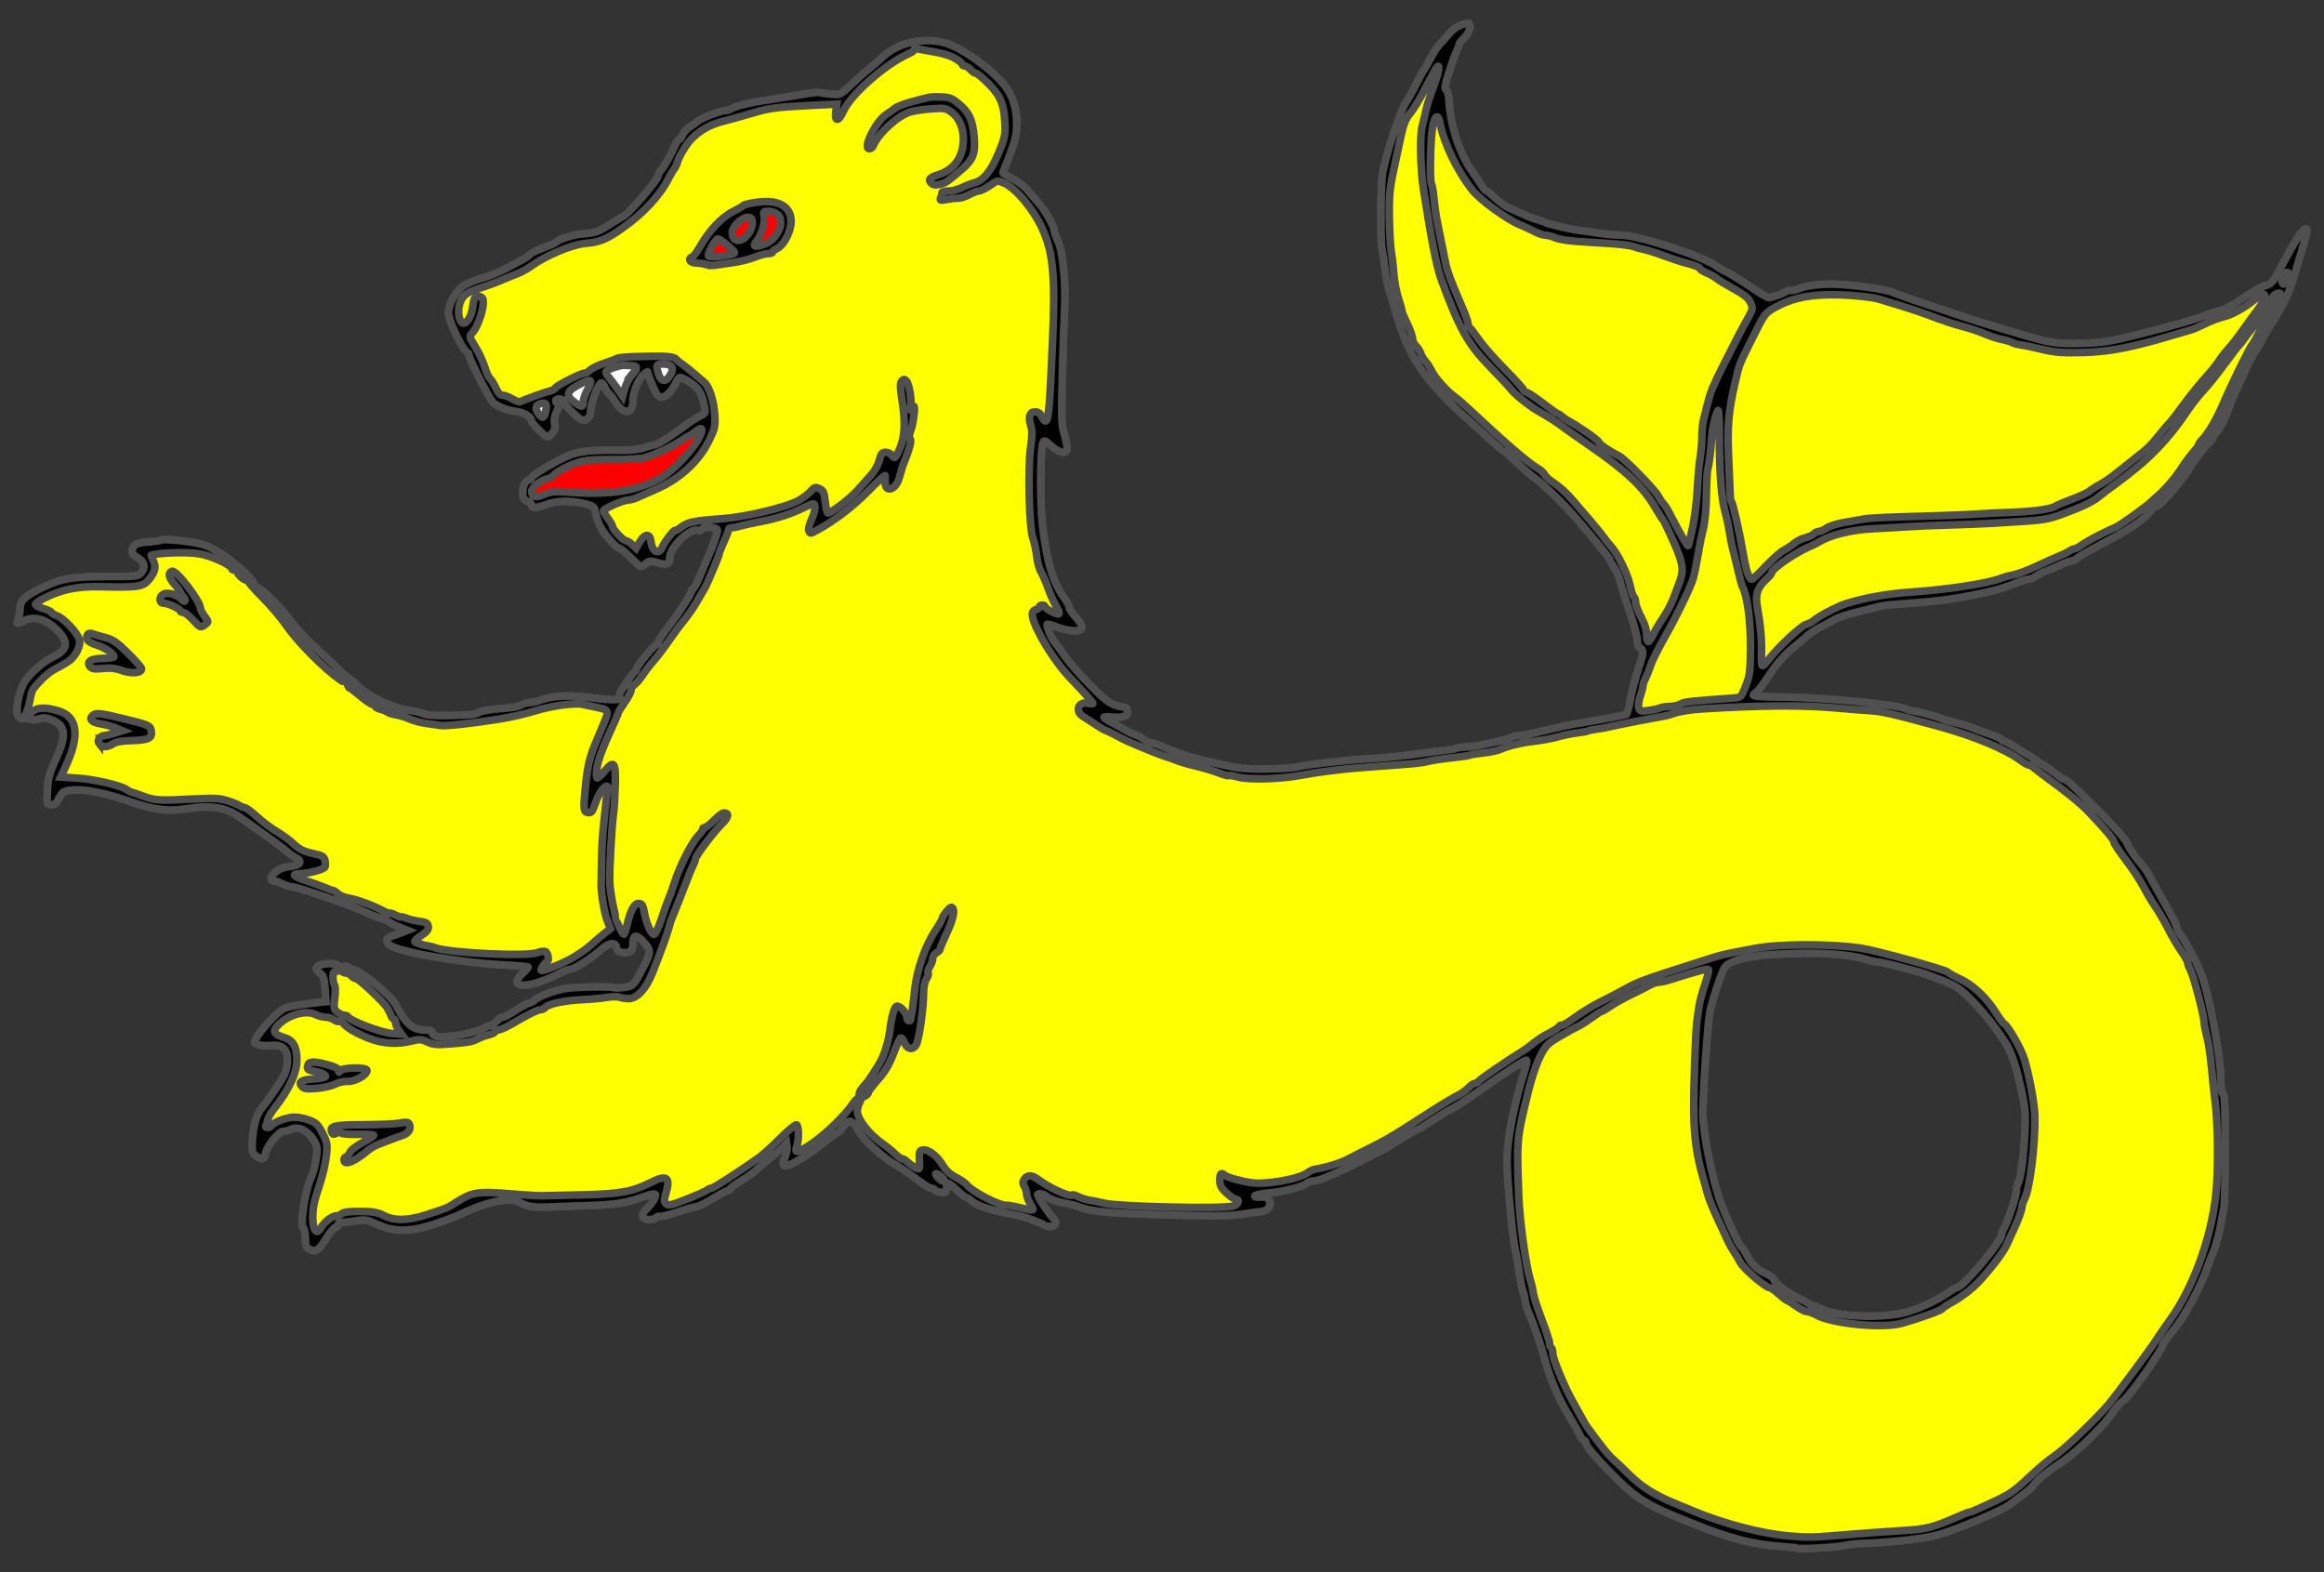 <?xml version="1.0" encoding="utf-8"?>
<svg xmlns="http://www.w3.org/2000/svg" xmlns:dc="http://purl.org/dc/elements/1.1/"
     xmlns:xl="http://www.w3.org/1999/xlink"
     xmlns:xlink="http://www.w3.org/1999/xlink"
     version="1.1"
     viewBox="58.5 76.5 306 207"
     width="306"
     height="207"
     preserveAspectRatio="xMidYMid meet"
     zoomAndPan="magnify"
     contentScriptType="application/ecmascript"
     contentStyleType="text/css">
   <rect x="58.5" y="76.5" width="306" height="207" fill="#333333" stroke="none"/>
   <defs/>
   <g stroke-dasharray="none" stroke="#505050" fill-opacity="1" fill="#ffff00"
      stroke-opacity="1">
      <title>Sea-Bear Naiant</title>
      <g>
         <title>Layer 2</title>
         <g>
            <g>
               <title>path828</title>
               <path d="M 251.729 79.61 C 250.931 79.61 249.932 80.171 249.266 80.994 C 248.869 81.484 248.313 82.109 248.031 82.382 C 247.75 82.656 247.217 83.48 246.848 84.213 C 246.48 84.945 246.107 85.599 246.02 85.666 C 245.933 85.733 245.485 86.549 245.024 87.482 C 244.562 88.415 243.957 89.506 243.678 89.905 C 242.846 91.099 240.749 97.547 240.515 99.629 C 240.291 101.632 240.268 108.263 240.483 109.285 C 240.595 109.818 240.776 111.017 240.884 111.95 C 240.991 112.883 241.203 114.028 241.355 114.495 C 241.507 114.961 241.913 116.324 242.259 117.523 C 243.991 123.539 246.016 126.553 251.813 131.747 C 252.813 132.642 254.23 133.922 254.963 134.59 C 255.696 135.259 256.357 135.807 256.431 135.809 C 256.505 135.811 257.269 136.479 258.127 137.295 C 258.985 138.11 260.123 139.099 260.656 139.492 C 261.562 140.161 263.469 141.949 264.926 143.496 C 266.41 145.073 270.468 149.957 270.468 150.166 C 270.468 150.292 270.693 150.712 270.969 151.099 C 271.421 151.734 271.785 152.647 272.038 153.781 C 272.088 154.004 272.572 155.515 273.114 157.138 C 273.657 158.761 274.102 160.446 274.102 160.885 C 274.102 161.37 274.243 161.737 274.464 161.822 C 274.942 162.006 274.923 162.509 274.376 164.141 C 273.772 165.94 273.463 167.122 273.113 168.948 C 272.953 169.784 272.737 170.521 272.635 170.584 C 272.473 170.685 268.23 171.453 265.865 171.812 C 265.398 171.882 263.655 172.27 261.989 172.672 C 260.324 173.075 258.742 173.396 258.476 173.385 C 258.21 173.373 257.772 173.469 257.506 173.593 C 256.634 174.002 252.93 174.802 251.692 174.847 C 251.026 174.873 250.373 174.952 250.24 175.026 C 250.107 175.1 249.725 175.182 249.391 175.208 C 249.058 175.234 247.206 175.482 245.274 175.758 C 243.342 176.035 240.562 176.316 239.096 176.387 C 236.142 176.528 230.616 177.154 229.256 177.501 C 228.774 177.624 226.919 177.739 225.136 177.753 C 222.289 177.776 221.497 177.687 218.624 177.014 C 216.826 176.592 215.055 176.144 214.688 176.017 C 213.161 175.487 212.394 175.191 211.462 174.774 C 210.92 174.531 210.308 174.331 210.102 174.331 C 209.895 174.331 209.467 174.129 209.15 173.88 C 208.832 173.632 208.304 173.345 207.978 173.243 C 207.653 173.141 207.053 172.86 206.646 172.618 C 206.239 172.375 205.443 171.933 204.876 171.636 C 204.31 171.339 203.847 171.031 203.847 170.951 C 203.847 170.87 204.284 170.847 204.819 170.898 C 206.316 171.041 207.043 170.784 206.952 170.144 C 206.893 169.726 206.689 169.589 206.028 169.527 C 205.562 169.484 204.799 169.168 204.332 168.827 C 203.019 167.864 199.607 164.248 198.588 162.738 C 198.083 161.99 197.503 161.191 197.298 160.962 C 196.896 160.509 196.232 158.852 196.391 158.694 C 196.444 158.64 197.055 158.812 197.748 159.075 C 198.441 159.338 199.442 159.554 199.973 159.554 C 201.226 159.554 201.263 158.997 200.097 157.703 C 199.634 157.189 199.253 156.614 199.25 156.427 C 199.247 156.24 198.998 155.749 198.697 155.337 C 197.119 153.176 196.327 150.557 195.756 145.62 C 195.43 142.799 195.464 135.767 195.808 134.838 C 195.969 134.402 196.052 134.43 196.93 135.212 C 198.058 136.215 199.002 136.342 199.002 135.493 C 199.002 135.184 198.825 134.34 198.609 133.616 C 198.269 132.483 198.237 131.428 198.373 126.002 C 198.46 122.537 198.593 118.6 198.669 117.251 C 198.858 113.92 198.439 109.573 197.803 108.267 C 197.53 107.707 197.306 107.08 197.306 106.873 C 197.306 106.301 196.067 104.104 195.248 103.225 C 194.848 102.796 194.212 102.062 193.836 101.594 C 193.459 101.126 192.587 100.44 191.897 100.071 C 191.208 99.702 190.608 99.372 190.563 99.336 C 190.519 99.301 190.641 98.908 190.837 98.464 C 191.033 98.02 191.304 97.33 191.44 96.931 C 191.577 96.531 191.771 95.986 191.872 95.72 C 192.739 93.431 192.468 90.356 191.224 88.374 C 189.839 86.167 185.345 82.808 182.886 82.143 C 180.143 81.4 176.817 82.106 174.951 83.827 C 174.359 84.372 173.46 85.145 172.952 85.545 C 172.444 85.945 171.381 86.889 170.592 87.643 C 169.163 89.009 169.15 89.015 167.908 88.899 C 167.222 88.834 166.536 88.742 166.384 88.695 C 166.231 88.647 165.468 88.715 164.688 88.843 C 161.984 89.29 160.598 89.512 159.03 89.749 C 157.051 90.048 155.483 90.444 154.819 90.812 C 154.537 90.969 154.222 91.074 154.12 91.046 C 153.761 90.943 150.908 92.009 150.429 92.424 C 150.163 92.655 149.641 93.034 149.269 93.265 C 148.896 93.496 148.489 93.952 148.365 94.278 C 148.241 94.604 148.041 94.871 147.919 94.871 C 147.797 94.871 147.524 95.28 147.314 95.78 C 146.844 96.899 145.93 98.515 145.523 98.946 C 145.357 99.122 145.222 99.388 145.222 99.537 C 145.222 100.116 140.971 105.047 140.472 105.047 C 140.422 105.047 139.641 105.52 138.737 106.099 C 137.306 107.016 136.874 107.169 135.404 107.279 C 133.964 107.387 132.077 107.978 131.655 108.453 C 131.589 108.528 130.856 108.839 130.027 109.145 C 129.199 109.451 128.401 109.847 128.255 110.024 C 128.108 110.2 127.586 110.554 127.095 110.812 C 126.605 111.069 125.604 111.6 124.872 111.992 C 124.139 112.383 122.831 112.895 121.965 113.129 C 121.099 113.362 119.978 113.836 119.476 114.181 C 118.525 114.835 117.585 116.528 117.555 117.643 C 117.527 118.708 119.403 122.628 120.087 122.932 C 120.187 122.976 120.269 123.144 120.269 123.303 C 120.269 123.736 122.846 128.833 123.347 129.392 C 123.884 129.991 125.113 130.484 126.63 130.709 C 127.647 130.86 128.47 131.416 128.497 131.971 C 128.506 132.149 129.64 133.357 130.24 133.826 C 130.582 134.094 130.721 134.059 131.151 133.597 C 131.535 133.185 131.624 132.864 131.515 132.281 C 131.422 131.784 131.514 131.233 131.775 130.727 C 132.067 130.163 132.106 129.869 131.917 129.68 C 131.517 129.28 131.602 129.03 132.139 129.03 C 132.405 129.03 132.624 129.137 132.624 129.268 C 132.624 129.585 134.585 131.595 135.046 131.749 C 135.748 131.984 136.257 131.478 136.267 130.535 C 136.278 129.591 137.251 127.043 137.653 126.909 C 137.781 126.866 138.025 127.163 138.192 127.567 C 138.36 127.972 138.571 128.302 138.661 128.302 C 138.752 128.302 139.135 128.79 139.511 129.386 C 140.624 131.147 141.83 131.082 141.83 129.262 C 141.83 128.157 142.541 126.418 143.252 125.781 C 143.536 125.527 143.781 125.392 143.798 125.48 C 143.814 125.567 143.845 125.72 143.864 125.82 C 143.884 125.919 144.163 126.628 144.484 127.394 C 144.937 128.475 145.184 128.787 145.587 128.787 C 146.172 128.787 146.933 128.044 147.431 126.988 C 147.615 126.598 147.879 126.242 148.019 126.197 C 148.159 126.151 148.778 126.448 149.393 126.855 C 150.519 127.601 150.909 128.263 151.266 130.032 C 151.432 130.852 151.393 130.939 150.696 131.271 C 150.283 131.468 149.454 131.999 148.855 132.453 C 147.089 133.788 145.042 135.086 144.695 135.089 C 144.518 135.091 143.896 135.259 143.314 135.462 C 142.678 135.683 141.519 135.817 140.407 135.797 C 135.589 135.713 134.314 135.917 132.018 137.131 C 129.991 138.203 128.506 139.172 128.506 139.421 C 128.506 139.537 128.295 139.687 128.037 139.754 C 127.729 139.834 127.512 140.177 127.404 140.751 C 127.203 141.825 127.39 142.361 128.022 142.526 C 128.288 142.596 128.506 142.803 128.506 142.988 C 128.506 143.443 129.12 143.408 130.564 142.874 C 131.876 142.388 133.849 142.388 135.716 142.875 C 136.539 143.09 136.774 143.274 136.875 143.779 C 137.177 145.3 137.609 146.19 138.624 147.381 C 139.22 148.08 139.842 148.652 140.005 148.652 C 140.168 148.652 140.836 149.197 141.49 149.863 C 142.143 150.529 142.778 151.074 142.9 151.074 C 143.023 151.075 143.32 150.896 143.561 150.678 C 143.941 150.334 144.141 150.322 145.075 150.583 C 146.322 150.932 146.675 150.795 146.675 149.961 C 146.675 148.529 149.384 145.916 150.446 146.323 C 150.63 146.394 150.866 146.309 150.969 146.136 C 151.2 145.747 152.975 145.907 152.97 146.316 C 152.964 146.719 152.304 148.621 151.779 149.742 C 151.53 150.275 151.026 151.447 150.66 152.346 C 150.294 153.245 149.901 153.981 149.788 153.981 C 149.674 153.981 149.582 154.111 149.582 154.268 C 149.582 154.644 147.83 157.353 146.376 159.223 C 145.741 160.04 145.222 160.824 145.222 160.966 C 145.222 161.109 145.068 161.312 144.882 161.419 C 144.407 161.69 142.313 164.271 142.313 164.585 C 142.313 164.726 142.223 164.879 142.112 164.923 C 141.839 165.032 140.142 167.531 140.106 167.877 C 140.09 168.029 140.09 168.273 140.107 168.42 C 140.144 168.733 138.528 168.686 135.652 168.291 C 133.503 167.996 130.998 168.155 129.748 168.667 C 129.299 168.851 128.665 169.001 128.339 169.001 C 128.013 169.001 127.509 169.128 127.22 169.283 C 126.646 169.59 126.317 169.645 123.797 169.859 C 122.873 169.937 121.892 170.128 121.617 170.283 C 121.029 170.613 120.717 170.644 117.353 170.716 C 115.918 170.747 114.592 170.658 114.325 170.515 C 114.063 170.375 113.322 170.182 112.677 170.085 C 110.027 169.687 107.013 168.27 105.502 166.711 C 105.335 166.539 105.206 166.432 105.07 166.313 C 105.07 166.313 105.07 166.31 105.07 166.31 L 105.045 166.29 C 104.922 166.184 104.797 166.073 104.7 166.012 L 103.27 164.862 C 102.834 164.357 102.102 163.653 100.859 162.542 C 99.244 161.099 97.488 159.278 96.955 158.496 C 95.891 156.934 93.061 154.068 92.366 153.848 C 92.123 153.771 91.925 153.569 91.925 153.4 C 91.925 152.804 89.018 150.193 87.191 149.147 C 85.551 148.209 85.053 148.052 82.772 147.757 C 81.712 147.62 80.701 147.544 80.175 147.553 C 79.999 147.556 79.877 147.567 79.826 147.592 C 79.618 147.683 78.794 147.804 77.995 147.861 C 76.485 147.967 76.029 148.213 75.894 148.99 C 75.842 149.293 76.053 149.584 76.515 149.844 C 77.485 150.389 77.727 151.146 77.155 151.85 C 76.716 152.391 76.584 152.409 72.625 152.412 C 68.108 152.418 66.69 152.646 64.315 153.757 C 61.914 154.881 61.158 155.543 61.158 156.523 C 61.158 156.973 61.051 157.622 60.921 157.964 C 60.642 158.7 60.653 158.703 61.763 158.174 C 62.998 157.585 64.567 158.03 65.925 159.357 C 67.642 161.035 67.507 162.046 65.436 163.031 C 64.241 163.6 62.511 165.108 61.788 166.212 C 60.967 167.466 60.454 170.263 60.938 170.846 C 61.099 171.04 61.35 171.16 61.497 171.112 C 61.511 171.106 61.53 171.083 61.547 171.072 L 62.591 171.164 C 62.811 171.313 63.082 171.31 63.616 171.147 C 64.278 170.943 64.637 170.98 65.458 171.336 C 67.164 172.075 67.276 173.383 65.891 176.391 C 64.977 178.377 64.82 178.975 64.744 180.753 C 64.672 182.42 64.681 182.448 65.276 182.448 C 65.725 182.448 65.97 182.247 66.224 181.671 C 66.412 181.244 66.74 180.823 66.951 180.734 C 68.325 180.156 71.643 180.639 75.427 181.968 C 78.756 183.138 80.528 183.37 83.12 182.975 C 86.488 182.463 88.31 182.79 90.35 184.275 C 91.017 184.76 92.434 185.767 93.5 186.514 C 94.566 187.261 95.819 188.206 96.286 188.613 C 96.752 189.021 97.324 189.417 97.557 189.492 C 97.79 189.567 97.981 189.775 97.981 189.957 C 97.981 190.318 97.621 190.464 96.213 190.672 C 94.753 190.887 93.416 192.502 94.697 192.502 C 94.874 192.502 95.332 192.665 95.713 192.864 C 96.095 193.064 96.571 193.226 96.77 193.227 C 97.613 193.229 105.084 195.81 106.945 196.74 C 107.278 196.906 107.987 197.18 108.52 197.348 C 109.053 197.515 109.639 197.775 109.824 197.924 C 110.008 198.073 110.608 198.375 111.156 198.595 L 112.153 198.996 L 111.427 199.289 C 111.027 199.45 110.433 199.658 110.109 199.75 C 109.392 199.954 109.261 200.264 109.667 200.797 C 110.374 201.726 118.819 203.244 124.993 203.553 C 126.592 203.633 127.954 203.75 128.021 203.813 C 128.088 203.876 127.787 204.244 127.354 204.631 C 125.744 206.069 126.783 206.673 129.402 205.821 C 130.308 205.527 131.504 205.026 132.061 204.708 C 132.617 204.39 133.287 204.13 133.548 204.13 C 134.072 204.13 136.398 202.645 137.694 201.483 C 138.698 200.583 139.581 200.495 139.693 201.283 C 139.753 201.707 139.953 201.846 140.592 201.907 C 141.503 201.994 141.82 201.69 141.825 200.726 C 141.832 199.527 142.317 199.468 143.277 200.55 C 144.247 201.642 144.242 201.908 143.218 203.827 C 142.987 204.26 142.627 204.942 142.417 205.342 C 142.207 205.743 141.852 206.167 141.629 206.287 C 141.268 206.48 139.721 206.67 139.406 206.559 C 138.785 206.34 133.887 206.449 132.673 206.708 C 131.108 207.043 129.124 207.836 128.886 208.221 C 128.813 208.34 128.491 208.502 128.172 208.582 C 127.853 208.662 127.023 209.111 126.328 209.578 C 125.633 210.046 124.908 210.429 124.715 210.429 C 124.522 210.429 124.097 210.716 123.77 211.069 C 123.443 211.422 123.176 211.634 123.176 211.541 C 123.176 211.447 122.877 211.532 122.51 211.733 C 121.445 212.313 119.551 212.796 117.783 212.941 C 115.986 213.088 115.423 212.975 115.423 212.462 C 115.423 212.228 115.118 212.125 114.431 212.125 C 112.851 212.125 111.894 211.298 110.627 208.841 C 110.028 207.679 106.432 204.62 105.233 204.251 C 104.909 204.151 104.512 203.965 104.351 203.837 C 104.094 203.632 103.796 203.7 103.648 203.932 L 103.152 203.784 C 103.14 203.764 103.139 203.75 103.126 203.729 C 102.744 203.131 100.161 203.372 100.161 204.006 C 100.161 204.175 100.392 204.466 100.674 204.653 C 101.091 204.93 101.21 205.311 101.308 206.685 L 101.43 208.376 L 98.978 208.671 C 97.629 208.832 96.225 209.119 95.86 209.311 C 95.054 209.733 92.939 211.973 92.335 213.044 C 91.899 213.818 91.899 213.822 92.468 214.038 C 92.782 214.158 93.525 214.207 94.118 214.149 C 95.707 213.992 96.384 214.6 96.361 216.16 C 96.35 216.86 96.148 217.679 95.861 218.182 C 95.178 219.382 93.766 221.437 92.923 222.46 C 92.197 223.342 91.785 224.976 91.702 227.305 C 91.673 228.103 91.78 228.395 92.212 228.698 C 93.013 229.26 93.299 229.174 93.47 228.318 C 93.671 227.317 95.209 225.448 95.833 225.448 C 96.099 225.448 96.528 225.335 96.787 225.197 C 97.661 224.729 98.992 225.309 99.713 226.473 C 100.314 227.443 100.34 227.605 100.133 229.074 C 100.011 229.935 99.7 231.079 99.442 231.617 C 98.693 233.178 97.973 237.862 98.438 238.149 C 98.587 238.241 98.707 238.85 98.707 239.504 C 98.707 240.431 98.811 240.748 99.176 240.944 C 100.054 241.414 100.42 241.197 101.409 239.619 C 101.952 238.753 102.547 238.044 102.732 238.044 C 102.917 238.044 103.068 237.875 103.068 237.667 C 103.068 237.46 103.159 237.346 103.27 237.414 C 103.382 237.483 104.186 237.42 105.058 237.277 C 106.547 237.03 106.729 237.052 108.024 237.645 C 110.213 238.647 112.022 238.722 114.861 237.926 C 116.17 237.559 118.222 236.796 119.421 236.232 C 122.811 234.634 125.821 234.07 126.962 234.818 C 127.69 235.295 128.845 235.503 130.322 235.426 C 130.988 235.391 132.95 235.322 134.682 235.272 C 139.191 235.142 140.552 234.971 142.559 234.289 C 144.888 233.496 145.05 233.501 144.67 234.345 C 144.506 234.708 144.066 235.282 143.691 235.618 C 142.846 236.376 143.005 237.076 144.021 237.076 C 144.399 237.076 144.778 236.961 144.865 236.82 C 144.952 236.68 145.205 236.602 145.426 236.648 C 145.647 236.695 146.699 236.429 147.763 236.057 C 148.828 235.685 149.897 235.38 150.141 235.38 C 150.385 235.38 151.392 234.89 152.38 234.29 C 153.367 233.69 154.288 233.2 154.423 233.2 C 154.559 233.2 154.669 233.113 154.669 233.008 C 154.669 232.903 155.265 232.457 155.992 232.016 C 156.719 231.575 157.569 230.979 157.88 230.692 C 158.192 230.406 159.042 229.686 159.768 229.093 C 160.495 228.499 161.307 227.793 161.574 227.522 L 162.057 227.03 L 162.133 227.546 C 162.173 227.83 162.04 228.46 161.837 228.946 C 161.528 229.685 161.522 229.85 161.8 229.956 C 162.4 230.186 165.265 228.421 167.952 226.165 C 168.264 225.904 168.591 225.69 168.68 225.69 C 168.768 225.69 169.145 225.308 169.518 224.84 C 170.082 224.133 170.275 224.031 170.66 224.237 C 170.914 224.373 171.303 224.865 171.523 225.33 C 172.007 226.348 174.615 228.802 176.184 229.712 C 176.808 230.075 177.593 230.575 177.926 230.824 C 180.107 232.453 180.876 232.958 181.177 232.958 C 181.365 232.958 181.556 233.059 181.6 233.183 C 181.644 233.306 182.008 233.443 182.407 233.486 C 183.059 233.555 183.133 233.494 183.125 232.897 C 183.119 232.531 183.191 232.23 183.286 232.23 C 183.38 232.23 183.924 232.667 184.495 233.2 C 185.067 233.733 185.626 234.169 185.737 234.169 C 185.849 234.169 186.147 234.36 186.401 234.593 C 187.047 235.186 188.616 235.748 190.886 236.197 C 191.952 236.409 192.988 236.631 193.188 236.69 C 194.113 236.965 195.716 237.587 195.953 237.763 C 196.413 238.107 197.326 238.03 197.477 237.636 C 197.563 237.412 197.425 237.095 197.14 236.863 C 196.712 236.514 195.125 234.105 195.125 233.802 C 195.125 233.543 196.053 233.706 196.305 234.009 C 196.583 234.344 197.815 234.774 199.17 235.007 C 199.597 235.081 200.251 235.261 200.624 235.407 C 202.308 236.065 204.729 236.261 214.181 236.507 C 218.722 236.625 220.762 236.584 222.176 236.347 C 223.221 236.173 224.334 236.018 224.651 236.007 C 224.968 235.996 225.375 235.764 225.556 235.491 C 226.06 234.733 225.448 233.97 224.453 234.116 C 224.046 234.176 223.712 234.117 223.712 233.986 C 223.712 233.854 224.502 233.673 225.468 233.582 C 227.537 233.387 229.974 232.775 230.514 232.315 C 230.724 232.135 231.145 231.99 231.447 231.99 C 231.75 231.99 232.395 231.814 232.881 231.599 C 233.368 231.385 234.092 231.069 234.492 230.898 C 235.808 230.335 241.268 227.568 241.639 227.276 C 242.103 226.91 245.026 225.206 245.188 225.206 C 245.255 225.206 246.092 224.687 247.048 224.054 C 248.004 223.421 249.166 222.72 249.633 222.497 C 250.099 222.274 251.408 221.433 252.541 220.629 C 256.65 217.712 259.356 215.951 259.502 216.097 C 259.585 216.18 259.415 216.983 259.127 217.881 C 258.236 220.652 257.426 224.245 257.113 226.81 C 256.858 228.899 256.876 230.028 257.243 234.441 C 257.479 237.29 257.828 240.275 258.016 241.074 C 258.205 241.874 258.456 243.289 258.575 244.222 C 258.694 245.155 258.911 246.226 259.057 246.601 C 259.204 246.976 259.323 247.507 259.323 247.781 C 259.323 248.056 259.587 248.893 259.91 249.643 C 260.587 251.213 261.355 253.471 261.98 255.73 C 262.649 258.145 263.809 260.829 265.087 262.919 C 265.724 263.961 266.376 265.114 266.535 265.48 C 266.693 265.847 266.934 266.147 267.07 266.147 C 267.206 266.147 267.318 266.289 267.318 266.463 C 267.318 266.863 268.189 267.926 270.346 270.159 C 273.936 273.874 275.155 274.634 281.611 277.182 C 286.599 279.151 289.28 279.834 293.119 280.115 C 294.185 280.194 295.098 280.293 295.147 280.337 L 295.147 280.339 C 295.34 280.511 300.518 280.215 301.396 279.981 C 301.906 279.845 303.142 279.714 304.142 279.691 C 307.339 279.617 312.207 279.04 313.831 278.542 C 316.82 277.626 322.409 275.236 323.195 274.538 C 323.365 274.387 324.106 273.828 324.841 273.295 C 325.576 272.762 326.238 272.162 326.312 271.962 C 326.45 271.59 328.378 270.01 329.664 269.217 C 330.731 268.558 332.644 266.929 334.12 265.421 C 335.597 263.914 335.697 263.796 336.854 262.217 C 337.316 261.587 337.857 261.01 338.057 260.933 C 338.379 260.81 341.181 257.153 341.812 256.03 C 341.945 255.794 342.285 255.275 342.568 254.878 C 342.85 254.482 343.157 253.909 343.251 253.607 C 343.345 253.304 344 252.394 344.706 251.584 C 345.969 250.136 348.272 245.9 349.037 243.619 C 349.238 243.019 349.636 241.984 349.922 241.32 C 350.209 240.655 350.607 239.25 350.807 238.197 C 351.006 237.143 351.239 235.943 351.321 235.529 C 351.404 235.115 351.478 231.632 351.487 227.79 C 351.499 222.482 351.43 220.745 351.2 220.554 C 351.005 220.391 350.895 219.605 350.889 218.333 C 350.88 215.64 349.439 207.826 348.45 205.099 C 347.843 203.426 346.539 200.891 345.627 199.611 C 345.328 199.191 345.083 198.695 345.083 198.509 C 345.083 198.323 344.402 196.976 343.569 195.517 C 342.736 194.057 341.836 192.444 341.57 191.932 C 341.303 191.42 340.868 190.761 340.601 190.467 C 339.714 189.489 338.878 188.271 338.57 187.505 C 338.402 187.089 336.938 185.417 335.315 183.79 C 331.296 179.759 330.724 179.228 330.31 179.137 C 330.113 179.093 329.799 178.912 329.609 178.736 C 328.719 177.905 322.801 174.115 322.371 174.1 C 322.205 174.095 322.068 174.003 322.068 173.895 C 322.068 173.787 321.332 173.452 320.433 173.151 C 319.534 172.85 318.471 172.461 318.072 172.286 C 317.672 172.111 316.745 171.834 316.012 171.671 C 315.279 171.508 314.514 171.292 314.313 171.192 C 313.783 170.928 311.418 170.27 310.516 170.135 C 310.091 170.071 309.648 169.96 309.531 169.888 C 308.559 169.287 298.289 168.295 292.937 168.284 C 290.721 168.278 289.363 168.184 289.363 168.034 C 289.363 167.9 289.469 167.793 289.598 167.793 C 289.727 167.793 290.398 166.948 291.088 165.915 C 291.779 164.882 292.518 163.859 292.731 163.642 C 292.944 163.426 293.291 163.045 293.502 162.795 C 293.712 162.546 294.296 162.015 294.798 161.615 C 295.301 161.215 296.034 160.591 296.428 160.227 C 296.821 159.863 297.546 159.378 298.038 159.15 C 298.53 158.922 299.34 158.483 299.839 158.174 C 300.337 157.866 301.7 157.39 302.867 157.116 C 304.034 156.842 305.317 156.519 305.718 156.397 C 306.119 156.276 307.263 156.119 308.261 156.05 C 312.906 155.728 315.052 155.479 317.829 154.936 C 320.902 154.336 322.476 153.906 323.903 153.274 C 324.527 152.999 325.251 152.772 325.514 152.772 C 325.776 152.772 326.281 152.568 326.634 152.319 C 326.988 152.07 327.549 151.784 327.882 151.682 C 328.215 151.58 329.027 151.239 329.685 150.923 C 330.342 150.608 331.042 150.35 331.24 150.35 C 331.438 150.35 331.771 150.196 331.981 150.007 C 332.191 149.818 333.073 149.28 333.939 148.813 C 334.805 148.347 336.277 147.554 337.209 147.051 C 339.235 145.958 340.879 144.749 341.648 143.786 C 341.958 143.399 342.353 143.082 342.528 143.082 C 343.005 143.082 346.051 139.52 346.885 137.987 C 347.39 137.059 348.727 135.351 349.504 134.641 C 349.737 134.428 349.928 134.113 349.928 133.943 C 349.928 133.773 350.016 133.634 350.125 133.634 C 350.406 133.634 351.416 131.793 351.92 130.363 C 352.155 129.697 352.55 128.717 352.798 128.184 C 353.046 127.651 353.614 126.397 354.061 125.398 C 354.508 124.399 355.113 123.247 355.407 122.839 C 355.7 122.43 356.114 121.722 356.326 121.264 C 356.539 120.806 357.033 119.941 357.425 119.342 C 358.967 116.984 359.921 115.035 360.484 113.096 C 360.705 112.334 361.211 110.651 361.608 109.357 C 362.005 108.062 362.291 106.898 362.245 106.77 C 362.049 106.225 361.044 107.561 359.618 110.264 C 357.82 113.672 357.621 113.933 356.65 114.146 C 356.245 114.235 355.014 114.946 353.915 115.728 C 352.678 116.607 351.467 117.257 350.74 117.433 C 350.094 117.589 349.237 117.857 348.837 118.027 C 347.615 118.548 345.172 119.249 340.359 120.464 C 336.229 121.506 335.426 121.634 332.543 121.707 C 329.237 121.792 328.581 121.696 324.612 120.53 C 320.606 119.355 317.261 118.318 316.133 117.903 C 315.467 117.658 314.376 117.291 313.71 117.087 C 312.312 116.658 308.368 115.289 307.653 114.984 C 306.701 114.578 302.632 114.006 300.068 113.92 C 298.261 113.858 296.119 114.132 295.363 114.521 C 295.132 114.64 294.687 114.739 294.374 114.739 C 294.061 114.739 293.73 114.813 293.639 114.905 C 293.435 115.108 291.77 115.697 291.386 115.703 C 291.232 115.705 290.036 114.987 288.729 114.106 C 287.421 113.226 286.095 112.408 285.782 112.289 C 285.469 112.17 284.866 111.819 284.442 111.508 C 282.718 110.244 274.186 107.474 271.994 107.466 C 271.221 107.463 269.826 107.338 268.893 107.188 C 267.96 107.038 266.925 106.894 266.592 106.865 C 265.662 106.788 262.141 105.978 261.868 105.777 C 261.735 105.68 261.303 105.523 260.908 105.428 C 260.284 105.279 259.471 104.935 256.928 103.747 C 256.609 103.598 255.901 103.066 255.353 102.566 C 254.806 102.065 254.287 101.656 254.2 101.656 C 254.113 101.656 253.82 101.303 253.548 100.87 C 253.276 100.437 252.728 99.626 252.331 99.07 C 250.668 96.742 249.439 92.958 249.288 89.705 C 249.258 89.06 249.091 88.447 248.918 88.34 C 248.669 88.186 248.746 87.698 249.287 85.998 C 249.662 84.817 250.111 83.578 250.285 83.245 C 250.458 82.912 250.6 82.524 250.601 82.383 C 250.602 82.241 250.93 81.81 251.33 81.427 C 252.074 80.715 252.316 79.612 251.729 79.612 Z M 296.011 202.005 C 299.346 201.965 302.467 202.263 304.174 202.803 C 304.792 202.999 305.519 203.16 305.792 203.16 C 306.064 203.16 307.303 203.436 308.545 203.776 C 309.787 204.116 311.021 204.443 311.288 204.501 C 311.554 204.559 312.803 205.013 314.062 205.511 C 316.09 206.312 316.545 206.611 318.058 208.135 C 319.705 209.793 321.622 212.225 322.712 214.039 C 323.43 215.235 324.105 217.346 324.733 220.359 C 325.182 222.513 325.239 223.349 325.108 225.811 C 324.937 229.036 324.591 231.588 324.237 232.248 C 324.11 232.487 324.005 232.943 324.005 233.261 C 324.005 233.928 322.957 237.13 322.426 238.082 C 322.229 238.435 322.066 238.871 322.064 239.05 C 322.051 239.978 316.94 246.038 316.17 246.038 C 316.042 246.038 315.599 246.288 315.187 246.593 C 313.995 247.474 311.671 248.598 309.853 249.174 C 306.812 250.138 300.548 249.962 298.337 248.852 C 297.665 248.514 297.115 248.317 297.112 248.411 C 297.11 248.506 297.028 248.474 296.93 248.34 C 296.832 248.207 296.085 247.785 295.27 247.403 C 293.835 246.73 292.029 245.32 292.029 244.876 C 292.029 244.756 291.608 244.469 291.094 244.237 C 289.879 243.689 289.114 242.96 288.516 241.783 C 288.249 241.258 287.943 240.792 287.835 240.745 C 287.552 240.621 286.325 238.05 285.217 235.257 C 284.04 232.291 282.655 225.466 282.711 222.904 C 282.793 219.098 283.39 210.745 283.664 209.578 C 283.955 208.34 284.285 207.254 284.9 205.509 C 285.517 203.763 285.642 203.585 286.556 203.176 C 287.415 202.792 288.192 202.611 290.454 202.267 C 290.721 202.226 292.573 202.125 294.572 202.043 C 295.054 202.023 295.534 202.011 296.011 202.005 Z"/>
            </g>
            <g>
               <title>path840</title>
               <g  id="feature-0">
                  <path 
                        d="M 128.073 141.553 L 128.817 139.457 L 133.616 136.956 L 139.835 136.28 L 145.377 135.604 L 149.636 133.239 L 151.934 131.819 L 151.123 134.996 L 147.878 138.984 L 143.485 141.012 L 139.024 142.499 L 133.434 141.304 L 130.304 142.431 Z"
                        fill="#ff0000"/>
               </g>
            </g>
            <g>
               <title>path842</title>
               <g  id="feature-1">
                  <path 
                        d="M 150.368 110.523 L 153.14 110.906 L 157.871 109.902 L 161.313 108.133 L 162.316 105.791 L 160.452 103.402 L 157.776 103.497 L 155.052 105.122 L 152.232 106.986 Z"
                        fill="#ff0000"/>
               </g>
            </g>
            <g>
               <title>path844</title>
               <path d="M 130.067 132.698 L 127.871 129.487 L 131.453 128.372 L 135.374 126.141 L 139.125 124.35 L 142.741 124.046 L 145.986 123.978 L 147.912 124.891 L 146.155 127.561 L 143.451 124.62 L 141.696 125.851 L 140.916 129.622 L 138.753 127.392 L 137.165 126.04 L 136.421 128.237 L 135.475 130.94 L 132.501 128.439 L 130.98 129.082 Z"
                     fill="white"/>
            </g>
            <g>
               <title>path826</title>
               <g  id="outline-0">
                  <path 
                        d="M 295.146 280.337 C 295.096 280.293 294.184 280.193 293.118 280.115 C 289.279 279.833 286.599 279.15 281.61 277.181 C 275.155 274.634 273.935 273.873 270.346 270.158 C 268.188 267.925 267.317 266.863 267.317 266.463 C 267.317 266.289 267.206 266.147 267.07 266.147 C 266.934 266.147 266.692 265.847 266.534 265.48 C 266.375 265.114 265.723 263.962 265.086 262.919 C 263.808 260.829 262.648 258.144 261.98 255.73 C 261.354 253.47 260.586 251.213 259.91 249.643 C 259.587 248.893 259.323 248.056 259.323 247.781 C 259.323 247.507 259.203 246.975 259.056 246.6 C 258.91 246.225 258.693 245.155 258.574 244.222 C 258.455 243.29 258.204 241.873 258.015 241.073 C 257.827 240.274 257.479 237.289 257.242 234.44 C 256.876 230.028 256.857 228.899 257.112 226.809 C 257.425 224.245 258.236 220.652 259.127 217.88 C 259.415 216.982 259.584 216.18 259.502 216.098 C 259.355 215.951 256.649 217.712 252.54 220.629 C 251.407 221.433 250.099 222.274 249.633 222.497 C 249.166 222.72 248.003 223.421 247.047 224.054 C 246.091 224.687 245.254 225.205 245.187 225.205 C 245.025 225.205 242.102 226.91 241.638 227.276 C 241.267 227.568 235.808 230.335 234.492 230.898 C 234.092 231.069 233.367 231.385 232.88 231.599 C 232.394 231.813 231.748 231.988 231.446 231.988 C 231.143 231.988 230.724 232.135 230.513 232.315 C 229.974 232.775 227.537 233.387 225.468 233.582 C 224.502 233.673 223.711 233.854 223.711 233.985 C 223.711 234.116 224.045 234.175 224.452 234.115 C 225.447 233.969 226.059 234.732 225.556 235.49 C 225.375 235.763 224.968 235.995 224.651 236.007 C 224.334 236.019 223.22 236.172 222.176 236.347 C 220.761 236.584 218.722 236.624 214.181 236.506 C 204.728 236.261 202.308 236.064 200.624 235.406 C 200.251 235.26 199.596 235.08 199.17 235.007 C 197.815 234.773 196.581 234.343 196.304 234.009 C 196.052 233.705 195.125 233.543 195.125 233.802 C 195.125 234.105 196.711 236.515 197.14 236.863 C 197.425 237.095 197.563 237.412 197.477 237.637 C 197.326 238.031 196.412 238.106 195.952 237.763 C 195.715 237.586 194.112 236.964 193.187 236.689 C 192.987 236.63 191.951 236.408 190.885 236.197 C 188.616 235.747 187.046 235.186 186.401 234.593 C 186.147 234.36 185.848 234.169 185.737 234.169 C 185.626 234.169 185.067 233.733 184.495 233.2 C 183.924 232.667 183.379 232.231 183.285 232.231 C 183.191 232.231 183.119 232.531 183.124 232.897 C 183.132 233.495 183.059 233.555 182.407 233.486 C 182.007 233.443 181.643 233.307 181.599 233.183 C 181.555 233.059 181.365 232.957 181.177 232.957 C 180.876 232.957 180.107 232.452 177.925 230.824 C 177.592 230.575 176.808 230.075 176.184 229.713 C 174.615 228.802 172.006 226.348 171.523 225.33 C 171.302 224.865 170.914 224.374 170.659 224.237 C 170.274 224.031 170.082 224.133 169.518 224.84 C 169.145 225.307 168.768 225.69 168.679 225.69 C 168.59 225.69 168.263 225.904 167.952 226.165 C 165.265 228.421 162.399 230.187 161.799 229.957 C 161.522 229.85 161.528 229.684 161.836 228.946 C 162.039 228.46 162.172 227.83 162.131 227.546 L 162.057 227.03 L 161.573 227.522 C 161.306 227.792 160.494 228.499 159.767 229.092 C 159.04 229.686 158.191 230.406 157.879 230.693 C 157.568 230.98 156.718 231.575 155.991 232.016 C 155.263 232.457 154.668 232.904 154.668 233.009 C 154.668 233.114 154.558 233.2 154.422 233.2 C 154.286 233.2 153.367 233.69 152.38 234.29 C 151.392 234.889 150.385 235.38 150.141 235.38 C 149.897 235.38 148.827 235.685 147.762 236.057 C 146.697 236.429 145.645 236.696 145.425 236.649 C 145.204 236.602 144.952 236.68 144.865 236.82 C 144.778 236.961 144.398 237.076 144.021 237.076 C 143.004 237.076 142.846 236.375 143.691 235.617 C 144.066 235.281 144.506 234.708 144.67 234.345 C 145.05 233.501 144.887 233.497 142.558 234.289 C 140.551 234.972 139.191 235.141 134.682 235.272 C 132.95 235.322 130.988 235.391 130.322 235.426 C 128.844 235.503 127.689 235.294 126.962 234.817 C 125.82 234.07 122.81 234.634 119.42 236.231 C 118.221 236.796 116.169 237.558 114.86 237.925 C 112.021 238.722 110.213 238.648 108.024 237.646 C 106.728 237.053 106.546 237.03 105.058 237.277 C 104.186 237.421 103.381 237.483 103.27 237.415 C 103.159 237.346 103.068 237.459 103.068 237.667 C 103.068 237.875 102.917 238.045 102.732 238.045 C 102.547 238.045 101.951 238.753 101.408 239.619 C 100.419 241.197 100.054 241.413 99.176 240.943 C 98.81 240.748 98.707 240.431 98.707 239.504 C 98.707 238.851 98.586 238.241 98.437 238.149 C 97.972 237.861 98.693 233.178 99.442 231.617 C 99.7 231.08 100.01 229.935 100.132 229.073 C 100.339 227.605 100.313 227.442 99.712 226.472 C 98.99 225.308 97.661 224.728 96.786 225.196 C 96.528 225.334 96.099 225.447 95.832 225.447 C 95.208 225.447 93.67 227.316 93.47 228.317 C 93.299 229.173 93.013 229.259 92.212 228.698 C 91.779 228.395 91.672 228.103 91.701 227.305 C 91.784 224.976 92.197 223.341 92.923 222.459 C 93.766 221.437 95.177 219.381 95.861 218.182 C 96.147 217.678 96.35 216.859 96.36 216.159 C 96.384 214.599 95.706 213.992 94.117 214.149 C 93.524 214.207 92.782 214.157 92.467 214.038 C 91.898 213.821 91.898 213.817 92.334 213.044 C 92.938 211.972 95.053 209.733 95.86 209.311 C 96.225 209.119 97.628 208.831 98.977 208.669 L 101.429 208.376 L 101.308 206.685 C 101.21 205.311 101.091 204.929 100.674 204.653 C 100.392 204.465 100.161 204.174 100.161 204.004 C 100.161 203.371 102.743 203.131 103.125 203.729 C 103.42 204.191 103.336 204.371 102.826 204.371 C 102.439 204.371 102.341 204.533 102.341 205.17 C 102.341 205.61 102.436 206.073 102.552 206.2 C 102.668 206.327 102.682 207.084 102.582 207.884 C 102.42 209.193 102.453 209.379 102.917 209.756 C 103.2 209.986 103.613 210.177 103.835 210.18 C 104.057 210.183 104.275 210.267 104.32 210.367 C 104.562 210.912 108.766 212.499 110.182 212.58 L 111.36 212.648 L 110.969 212.089 C 110.754 211.782 110.578 211.337 110.578 211.1 C 110.578 210.864 110.481 210.67 110.364 210.67 C 110.246 210.67 110.081 210.479 109.997 210.246 C 109.912 210.013 109.687 209.549 109.496 209.216 C 109.059 208.453 105.728 205.34 105.348 205.34 C 105.193 205.34 104.93 205.177 104.764 204.977 C 104.598 204.777 104.257 204.613 104.007 204.613 C 103.757 204.613 103.552 204.456 103.552 204.264 C 103.552 203.788 103.994 203.551 104.35 203.836 C 104.511 203.965 104.908 204.151 105.231 204.251 C 106.431 204.619 110.027 207.678 110.626 208.84 C 111.893 211.297 112.851 212.123 114.431 212.123 C 115.117 212.123 115.423 212.227 115.423 212.461 C 115.423 212.974 115.984 213.088 117.782 212.941 C 119.55 212.796 121.444 212.312 122.509 211.732 C 122.875 211.533 123.175 211.446 123.175 211.539 C 123.175 211.633 123.442 211.421 123.769 211.069 C 124.096 210.716 124.521 210.428 124.714 210.428 C 124.907 210.428 125.633 210.045 126.328 209.577 C 127.023 209.11 127.853 208.662 128.172 208.581 C 128.491 208.501 128.812 208.339 128.885 208.22 C 129.123 207.835 131.107 207.043 132.672 206.708 C 133.886 206.448 138.785 206.339 139.406 206.558 C 139.721 206.669 141.267 206.48 141.629 206.287 C 141.852 206.167 142.206 205.742 142.416 205.342 C 142.626 204.941 142.987 204.259 143.218 203.826 C 144.241 201.908 144.246 201.642 143.276 200.549 C 142.317 199.468 141.832 199.527 141.825 200.726 C 141.819 201.69 141.503 201.993 140.592 201.906 C 139.953 201.845 139.752 201.706 139.692 201.283 C 139.58 200.494 138.698 200.582 137.694 201.482 C 136.397 202.644 134.071 204.129 133.547 204.129 C 133.286 204.129 132.617 204.389 132.061 204.707 C 131.504 205.025 130.308 205.527 129.402 205.821 C 126.783 206.673 125.744 206.069 127.354 204.63 C 127.787 204.244 128.087 203.875 128.02 203.812 C 127.954 203.749 126.591 203.632 124.992 203.552 C 118.818 203.243 110.373 201.725 109.666 200.796 C 109.261 200.263 109.392 199.952 110.109 199.749 C 110.434 199.657 111.026 199.45 111.426 199.289 L 112.153 198.996 L 111.156 198.595 C 110.608 198.374 110.008 198.072 109.823 197.923 C 109.639 197.774 109.052 197.514 108.519 197.347 C 107.986 197.179 107.277 196.905 106.944 196.739 C 105.083 195.809 97.612 193.23 96.769 193.226 C 96.569 193.226 96.094 193.062 95.712 192.863 C 95.33 192.664 94.873 192.501 94.697 192.501 C 93.415 192.501 94.753 190.886 96.213 190.671 C 97.621 190.463 97.981 190.318 97.981 189.957 C 97.981 189.775 97.79 189.565 97.557 189.49 C 97.323 189.415 96.751 189.021 96.285 188.613 C 95.818 188.205 94.565 187.261 93.499 186.514 C 92.433 185.767 91.016 184.759 90.349 184.274 C 88.31 182.789 86.487 182.462 83.119 182.974 C 80.527 183.369 78.755 183.137 75.425 181.967 C 71.642 180.638 68.324 180.155 66.95 180.733 C 66.738 180.822 66.411 181.244 66.223 181.671 C 65.97 182.247 65.725 182.447 65.276 182.447 C 64.681 182.447 64.672 182.418 64.743 180.752 C 64.819 178.974 64.976 178.377 65.891 176.391 C 67.276 173.383 67.164 172.075 65.458 171.335 C 64.636 170.98 64.277 170.943 63.615 171.146 C 62.985 171.339 62.717 171.323 62.472 171.078 C 62.207 170.813 62.246 170.67 62.7 170.244 C 63.357 169.627 64.444 169.58 66.174 170.094 C 68.72 170.85 69.058 173.323 67.167 177.36 L 66.486 178.813 L 68.727 178.957 C 70.927 179.098 74.527 179.94 75.172 180.464 C 75.352 180.611 75.625 180.755 75.778 180.785 C 75.931 180.815 76.643 181.061 77.359 181.331 C 78.87 181.901 79.505 181.937 83.943 181.702 C 86.746 181.554 87.42 181.592 88.546 181.957 C 89.271 182.193 89.969 182.481 90.095 182.598 C 90.222 182.715 90.479 182.811 90.667 182.811 C 90.855 182.811 91.616 183.366 92.359 184.045 C 93.102 184.724 94.262 185.595 94.937 185.981 C 95.612 186.366 96.612 187.1 97.16 187.613 C 97.929 188.332 98.498 188.617 99.647 188.861 C 100.881 189.123 101.162 189.275 101.281 189.748 C 101.36 190.063 101.37 190.462 101.303 190.636 C 101.172 190.978 99.108 191.532 97.962 191.532 C 96.784 191.532 97.161 191.921 98.889 192.487 C 99.788 192.782 100.868 193.178 101.288 193.368 C 101.708 193.557 102.15 193.712 102.272 193.712 C 102.393 193.712 102.707 193.913 102.97 194.157 C 103.233 194.402 103.889 194.673 104.428 194.759 C 105.497 194.93 107.512 195.67 108.943 196.418 C 109.442 196.679 109.851 196.828 109.851 196.75 C 109.851 196.671 110.178 196.775 110.578 196.983 C 110.978 197.189 111.305 197.304 111.305 197.237 C 111.305 197.17 111.604 197.239 111.971 197.39 C 112.337 197.541 113.128 197.729 113.727 197.808 C 114.611 197.925 114.832 198.052 114.893 198.483 C 114.949 198.878 114.717 199.182 113.989 199.664 C 113.449 200.02 113.059 200.394 113.121 200.494 C 113.217 200.649 114.269 200.966 115.06 201.077 C 115.193 201.097 115.521 201.19 115.789 201.285 C 117.75 201.989 127.964 202.473 129.288 201.925 C 129.652 201.775 130.115 201.715 130.317 201.793 C 130.685 201.934 130.85 203.16 130.501 203.16 C 130.287 203.16 129.641 204.135 129.769 204.263 C 129.926 204.42 131.927 203.642 133.562 202.788 C 134.445 202.328 135.657 201.502 136.257 200.955 C 136.857 200.407 137.69 199.694 138.108 199.371 L 138.869 198.783 L 138.422 197.608 C 138.054 196.638 137.601 193.829 137.658 192.864 C 137.666 192.731 137.686 191.423 137.703 189.957 C 137.719 188.492 137.841 186.311 137.974 185.112 C 138.106 183.913 138.267 182.399 138.332 181.747 C 138.397 181.096 138.504 180.477 138.569 180.371 C 138.634 180.266 138.586 180.116 138.461 180.039 C 138.117 179.827 137.305 180.996 136.854 182.354 C 136.52 183.359 136.363 183.552 135.93 183.491 C 135.332 183.405 135.291 183.053 135.56 180.326 C 135.771 178.182 135.95 177.135 136.294 176.028 C 136.568 175.143 136.683 174.853 137.906 171.971 C 138.737 170.013 138.727 169.987 136.984 169.617 C 136.517 169.518 135.7 169.345 135.167 169.232 C 134.152 169.017 131.093 169.442 128.989 170.089 C 127.63 170.507 125.844 170.917 124.265 171.173 C 120.815 171.732 117.157 172.133 116.513 172.023 C 116.113 171.954 115.459 171.861 115.06 171.816 C 114.028 171.699 112.995 171.43 112.153 171.059 C 111.753 170.884 111.066 170.685 110.626 170.617 C 110.186 170.549 109.695 170.391 109.536 170.266 C 109.376 170.141 108.946 169.966 108.579 169.879 C 108.213 169.791 107.913 169.613 107.913 169.482 C 107.913 169.351 107.758 169.244 107.569 169.244 C 107.38 169.244 106.651 168.754 105.949 168.154 C 105.246 167.555 104.596 167.064 104.504 167.064 C 104.411 167.064 104.284 166.792 104.22 166.458 C 104.057 165.604 104.515 165.695 105.501 166.712 C 107.012 168.271 110.027 169.688 112.677 170.086 C 113.321 170.182 114.063 170.376 114.325 170.516 C 114.593 170.66 115.918 170.747 117.353 170.717 C 120.717 170.645 121.028 170.613 121.616 170.283 C 121.892 170.129 122.873 169.938 123.797 169.86 C 126.317 169.647 126.646 169.591 127.219 169.284 C 127.509 169.129 128.013 169.002 128.338 169.002 C 128.664 169.002 129.298 168.852 129.747 168.668 C 130.997 168.156 133.502 167.996 135.651 168.292 C 138.527 168.687 140.143 168.734 140.107 168.421 C 140.09 168.274 140.089 168.03 140.104 167.879 C 140.14 167.532 141.838 165.033 142.111 164.924 C 142.222 164.88 142.313 164.727 142.313 164.585 C 142.313 164.271 144.407 161.69 144.881 161.42 C 145.068 161.313 145.22 161.11 145.22 160.967 C 145.22 160.825 145.74 160.04 146.375 159.223 C 147.829 157.353 149.581 154.644 149.581 154.268 C 149.581 154.111 149.674 153.982 149.787 153.982 C 149.9 153.982 150.293 153.246 150.659 152.347 C 151.025 151.448 151.529 150.276 151.778 149.743 C 152.303 148.621 152.964 146.72 152.969 146.317 C 152.974 145.908 151.199 145.747 150.968 146.136 C 150.864 146.31 150.629 146.394 150.445 146.324 C 149.383 145.916 146.674 148.53 146.674 149.962 C 146.674 150.796 146.322 150.933 145.075 150.584 C 144.141 150.323 143.941 150.335 143.561 150.679 C 143.32 150.897 143.023 151.075 142.9 151.075 C 142.777 151.075 142.142 150.53 141.488 149.864 C 140.835 149.198 140.167 148.653 140.004 148.653 C 139.841 148.653 139.22 148.08 138.624 147.381 C 137.609 146.19 137.177 145.301 136.875 143.78 C 136.774 143.275 136.539 143.091 135.716 142.876 C 133.849 142.389 131.876 142.389 130.564 142.874 C 129.12 143.409 128.505 143.443 128.505 142.988 C 128.505 142.804 128.287 142.596 128.022 142.526 C 127.389 142.361 127.203 141.825 127.404 140.751 C 127.512 140.177 127.728 139.836 128.036 139.755 C 128.294 139.688 128.505 139.538 128.505 139.422 C 128.505 139.172 129.991 138.203 132.018 137.132 C 134.314 135.917 135.588 135.714 140.407 135.799 C 141.518 135.819 142.678 135.684 143.314 135.462 C 143.896 135.259 144.518 135.092 144.695 135.09 C 145.042 135.087 147.089 133.789 148.854 132.454 C 149.454 132.001 150.282 131.469 150.694 131.272 C 151.392 130.939 151.432 130.852 151.266 130.033 C 150.909 128.263 150.518 127.601 149.392 126.855 C 148.777 126.448 148.159 126.152 148.019 126.197 C 147.879 126.243 147.614 126.599 147.43 126.989 C 146.932 128.045 146.171 128.788 145.586 128.788 C 145.184 128.788 144.936 128.475 144.483 127.395 C 144.162 126.629 143.883 125.92 143.863 125.82 C 143.844 125.72 143.814 125.567 143.797 125.48 C 143.781 125.392 143.535 125.529 143.251 125.783 C 142.539 126.419 141.829 128.158 141.829 129.263 C 141.829 131.083 140.623 131.148 139.51 129.387 C 139.133 128.791 138.751 128.303 138.661 128.303 C 138.57 128.303 138.359 127.972 138.191 127.567 C 138.024 127.163 137.781 126.867 137.653 126.909 C 137.251 127.043 136.277 129.592 136.267 130.536 C 136.256 131.479 135.748 131.985 135.046 131.75 C 134.585 131.596 132.623 129.586 132.623 129.268 C 132.623 129.137 132.405 129.03 132.139 129.03 C 131.602 129.03 131.517 129.28 131.917 129.68 C 132.106 129.87 132.066 130.164 131.774 130.727 C 131.513 131.233 131.42 131.785 131.514 132.282 C 131.623 132.865 131.535 133.185 131.151 133.597 C 130.72 134.059 130.582 134.094 130.24 133.827 C 129.64 133.357 128.506 132.151 128.497 131.972 C 128.47 131.417 127.647 130.862 126.63 130.711 C 125.113 130.485 123.883 129.992 123.346 129.393 C 122.845 128.834 120.268 123.736 120.268 123.304 C 120.268 123.144 120.186 122.978 120.086 122.933 C 119.403 122.629 117.527 118.709 117.555 117.644 C 117.586 116.529 118.525 114.835 119.476 114.182 C 119.978 113.836 121.098 113.363 121.964 113.129 C 122.83 112.896 124.138 112.384 124.871 111.992 C 125.604 111.6 126.605 111.069 127.095 110.812 C 127.586 110.555 128.107 110.2 128.254 110.024 C 128.4 109.847 129.198 109.453 130.026 109.146 C 130.855 108.84 131.588 108.529 131.654 108.454 C 132.076 107.979 133.963 107.388 135.403 107.28 C 136.873 107.17 137.306 107.017 138.736 106.1 C 139.641 105.521 140.421 105.047 140.471 105.047 C 140.97 105.047 145.221 100.116 145.221 99.537 C 145.221 99.389 145.357 99.123 145.523 98.946 C 145.93 98.515 146.844 96.899 147.314 95.78 C 147.524 95.281 147.796 94.872 147.918 94.872 C 148.04 94.872 148.241 94.605 148.365 94.279 C 148.489 93.953 148.895 93.497 149.268 93.265 C 149.64 93.034 150.163 92.655 150.429 92.424 C 150.908 92.009 153.761 90.944 154.12 91.046 C 154.222 91.075 154.536 90.97 154.819 90.813 C 155.482 90.445 157.05 90.049 159.029 89.749 C 160.596 89.512 161.983 89.29 164.687 88.843 C 165.467 88.714 166.23 88.647 166.383 88.695 C 166.535 88.743 167.222 88.835 167.908 88.899 C 169.15 89.016 169.163 89.009 170.592 87.644 C 171.381 86.889 172.443 85.945 172.951 85.545 C 173.459 85.145 174.359 84.372 174.95 83.827 C 176.816 82.106 180.142 81.4 182.886 82.143 C 185.344 82.809 189.838 86.167 191.223 88.374 C 192.467 90.356 192.738 93.431 191.872 95.72 C 191.771 95.986 191.577 96.532 191.44 96.931 C 191.304 97.331 191.032 98.021 190.837 98.465 C 190.641 98.909 190.518 99.301 190.562 99.336 C 190.607 99.372 191.208 99.703 191.897 100.072 C 192.586 100.441 193.459 101.126 193.835 101.595 C 194.212 102.063 194.847 102.797 195.246 103.226 C 196.065 104.105 197.306 106.302 197.306 106.874 C 197.306 107.081 197.529 107.709 197.801 108.268 C 198.438 109.575 198.857 113.92 198.669 117.251 C 198.593 118.6 198.459 122.538 198.372 126.002 C 198.236 131.429 198.269 132.483 198.608 133.616 C 198.824 134.34 199.001 135.185 199.001 135.494 C 199.001 136.343 198.057 136.215 196.929 135.212 C 196.051 134.43 195.968 134.403 195.807 134.839 C 195.463 135.768 195.43 142.8 195.756 145.621 C 196.326 150.559 197.118 153.176 198.696 155.338 C 198.997 155.75 199.246 156.241 199.249 156.428 C 199.252 156.615 199.634 157.189 200.097 157.704 C 201.263 158.998 201.226 159.555 199.973 159.555 C 199.441 159.555 198.44 159.339 197.747 159.076 C 197.054 158.813 196.443 158.641 196.389 158.694 C 196.231 158.852 196.895 160.51 197.298 160.962 C 197.502 161.192 198.082 161.991 198.586 162.739 C 199.606 164.249 203.017 167.865 204.331 168.828 C 204.797 169.17 205.56 169.485 206.027 169.529 C 206.687 169.59 206.892 169.727 206.951 170.145 C 207.042 170.785 206.315 171.042 204.818 170.899 C 204.284 170.848 203.847 170.871 203.847 170.952 C 203.847 171.032 204.31 171.34 204.876 171.637 C 205.442 171.934 206.239 172.375 206.646 172.618 C 207.053 172.86 207.652 173.142 207.978 173.244 C 208.304 173.346 208.831 173.633 209.148 173.881 C 209.466 174.129 209.895 174.332 210.101 174.332 C 210.308 174.332 210.92 174.531 211.462 174.774 C 212.394 175.191 213.16 175.487 214.687 176.017 C 215.054 176.145 216.825 176.593 218.624 177.015 C 221.497 177.687 222.289 177.777 225.136 177.753 C 226.919 177.739 228.772 177.625 229.255 177.502 C 230.615 177.155 236.141 176.529 239.095 176.388 C 240.56 176.318 243.34 176.035 245.272 175.758 C 247.204 175.482 249.058 175.235 249.391 175.209 C 249.725 175.183 250.106 175.101 250.239 175.027 C 250.372 174.953 251.026 174.872 251.692 174.848 C 252.93 174.802 256.634 174.004 257.506 173.595 C 257.773 173.47 258.209 173.376 258.475 173.386 C 258.742 173.398 260.322 173.076 261.988 172.673 C 263.653 172.271 265.398 171.884 265.864 171.813 C 268.229 171.455 272.473 170.685 272.635 170.585 C 272.737 170.522 272.951 169.786 273.112 168.949 C 273.461 167.123 273.772 165.94 274.375 164.141 C 274.923 162.51 274.942 162.006 274.464 161.823 C 274.243 161.738 274.101 161.371 274.101 160.886 C 274.101 160.448 273.657 158.761 273.114 157.138 C 272.572 155.516 272.087 154.005 272.037 153.782 C 271.784 152.648 271.421 151.735 270.969 151.1 C 270.693 150.712 270.467 150.293 270.467 150.167 C 270.467 149.958 266.409 145.074 264.925 143.497 C 263.468 141.949 261.562 140.162 260.656 139.494 C 260.123 139.101 258.984 138.112 258.126 137.296 C 257.268 136.481 256.504 135.812 256.43 135.81 C 256.356 135.808 255.695 135.259 254.963 134.591 C 254.23 133.923 252.813 132.644 251.813 131.749 C 246.016 126.554 243.991 123.539 242.259 117.523 C 241.913 116.324 241.507 114.961 241.355 114.495 C 241.203 114.029 240.99 112.884 240.883 111.951 C 240.775 111.019 240.595 109.82 240.483 109.287 C 240.268 108.265 240.289 101.632 240.514 99.629 C 240.748 97.548 242.845 91.1 243.677 89.906 C 243.956 89.506 244.561 88.416 245.023 87.484 C 245.484 86.551 245.933 85.733 246.02 85.667 C 246.107 85.6 246.48 84.946 246.848 84.213 C 247.217 83.48 247.749 82.657 248.031 82.384 C 248.312 82.11 248.868 81.485 249.265 80.995 C 249.931 80.172 250.931 79.61 251.728 79.61 C 252.316 79.61 252.073 80.714 251.329 81.427 C 250.929 81.81 250.601 82.239 250.601 82.381 C 250.6 82.523 250.457 82.911 250.284 83.244 C 250.111 83.577 249.662 84.816 249.286 85.997 C 248.746 87.697 248.669 88.185 248.918 88.339 C 249.091 88.446 249.257 89.059 249.287 89.704 C 249.438 92.958 250.667 96.741 252.33 99.07 C 252.727 99.626 253.275 100.435 253.547 100.868 C 253.819 101.301 254.113 101.656 254.199 101.656 C 254.286 101.656 254.805 102.065 255.353 102.565 C 255.9 103.066 256.609 103.597 256.927 103.746 C 259.47 104.933 260.284 105.277 260.908 105.427 C 261.302 105.521 261.734 105.678 261.867 105.776 C 262.14 105.976 265.661 106.787 266.591 106.864 C 266.924 106.893 267.96 107.037 268.892 107.187 C 269.825 107.337 271.22 107.462 271.992 107.465 C 274.184 107.474 282.717 110.243 284.441 111.507 C 284.865 111.818 285.468 112.169 285.781 112.288 C 286.094 112.407 287.42 113.225 288.728 114.106 C 290.035 114.986 291.231 115.705 291.385 115.703 C 291.77 115.697 293.435 115.107 293.638 114.903 C 293.73 114.812 294.06 114.737 294.373 114.737 C 294.686 114.737 295.131 114.64 295.362 114.521 C 296.118 114.132 298.261 113.857 300.068 113.919 C 302.631 114.005 306.701 114.576 307.653 114.983 C 308.368 115.288 312.312 116.657 313.71 117.086 C 314.376 117.29 315.466 117.657 316.132 117.902 C 317.26 118.317 320.606 119.354 324.611 120.529 C 328.581 121.694 329.236 121.792 332.542 121.707 C 335.425 121.634 336.228 121.506 340.358 120.464 C 345.171 119.249 347.614 118.547 348.837 118.026 C 349.237 117.856 350.093 117.589 350.739 117.433 C 351.466 117.257 352.677 116.607 353.914 115.728 C 355.013 114.946 356.245 114.234 356.65 114.145 C 357.621 113.932 357.82 113.672 359.617 110.264 C 361.043 107.561 362.048 106.224 362.245 106.77 C 362.29 106.897 362.004 108.061 361.607 109.355 C 361.21 110.65 360.705 112.333 360.484 113.095 C 359.921 115.034 358.966 116.983 357.425 119.34 C 357.033 119.94 356.538 120.805 356.325 121.263 C 356.113 121.721 355.699 122.429 355.406 122.838 C 355.113 123.246 354.507 124.397 354.061 125.397 C 353.614 126.396 353.046 127.65 352.798 128.183 C 352.549 128.716 352.154 129.697 351.919 130.363 C 351.415 131.793 350.405 133.633 350.125 133.633 C 350.016 133.633 349.927 133.773 349.927 133.943 C 349.927 134.113 349.736 134.427 349.503 134.64 C 348.726 135.35 347.389 137.059 346.885 137.987 C 346.05 139.52 343.005 143.081 342.528 143.081 C 342.353 143.081 341.957 143.398 341.647 143.785 C 340.878 144.748 339.234 145.956 337.209 147.05 C 336.276 147.553 334.804 148.347 333.938 148.813 C 333.072 149.28 332.191 149.816 331.981 150.005 C 331.771 150.195 331.437 150.349 331.239 150.349 C 331.041 150.349 330.341 150.607 329.683 150.922 C 329.026 151.238 328.215 151.579 327.882 151.681 C 327.549 151.783 326.987 152.07 326.633 152.319 C 326.279 152.568 325.775 152.772 325.513 152.772 C 325.251 152.772 324.526 152.997 323.902 153.273 C 322.475 153.905 320.901 154.335 317.828 154.935 C 315.051 155.478 312.906 155.727 308.261 156.049 C 307.262 156.118 306.118 156.274 305.717 156.396 C 305.316 156.518 304.034 156.842 302.867 157.115 C 301.7 157.389 300.337 157.866 299.839 158.174 C 299.34 158.483 298.53 158.922 298.038 159.15 C 297.545 159.378 296.821 159.862 296.427 160.226 C 296.034 160.59 295.301 161.214 294.798 161.614 C 294.296 162.014 293.712 162.545 293.501 162.794 C 293.29 163.044 292.944 163.425 292.731 163.642 C 292.517 163.859 291.778 164.881 291.088 165.914 C 290.398 166.947 289.727 167.792 289.598 167.792 C 289.469 167.792 289.363 167.901 289.363 168.034 C 289.363 168.184 290.72 168.279 292.936 168.283 C 298.289 168.295 308.558 169.287 309.531 169.888 C 309.647 169.96 310.09 170.071 310.515 170.134 C 311.417 170.269 313.782 170.927 314.312 171.191 C 314.514 171.292 315.278 171.507 316.011 171.67 C 316.744 171.833 317.671 172.11 318.07 172.285 C 318.47 172.46 319.533 172.85 320.432 173.151 C 321.332 173.452 322.067 173.786 322.067 173.894 C 322.067 174.002 322.204 174.095 322.37 174.101 C 322.8 174.115 328.718 177.905 329.608 178.736 C 329.798 178.912 330.113 179.092 330.31 179.136 C 330.724 179.227 331.295 179.758 335.314 183.789 C 336.937 185.416 338.402 187.088 338.57 187.505 C 338.878 188.271 339.713 189.489 340.6 190.467 C 340.866 190.761 341.303 191.42 341.569 191.932 C 341.836 192.444 342.735 194.057 343.568 195.517 C 344.401 196.976 345.082 198.322 345.082 198.509 C 345.082 198.695 345.327 199.191 345.626 199.611 C 346.538 200.891 347.842 203.426 348.45 205.099 C 349.439 207.826 350.879 215.64 350.889 218.333 C 350.895 219.605 351.003 220.391 351.199 220.554 C 351.429 220.745 351.498 222.482 351.486 227.79 C 351.477 231.632 351.403 235.114 351.32 235.528 C 351.237 235.943 351.006 237.143 350.807 238.197 C 350.607 239.25 350.209 240.655 349.922 241.32 C 349.636 241.984 349.237 243.018 349.036 243.618 C 348.271 245.9 345.969 250.135 344.706 251.583 C 344 252.393 343.345 253.303 343.251 253.606 C 343.157 253.908 342.849 254.481 342.567 254.878 C 342.284 255.275 341.945 255.793 341.811 256.03 C 341.18 257.152 338.378 260.81 338.056 260.933 C 337.856 261.01 337.315 261.587 336.854 262.217 C 335.696 263.797 335.596 263.914 334.119 265.421 C 332.643 266.928 330.73 268.557 329.663 269.216 C 328.377 270.01 326.449 271.589 326.311 271.962 C 326.237 272.162 325.575 272.761 324.84 273.294 C 324.105 273.827 323.364 274.387 323.194 274.538 C 322.408 275.236 316.82 277.626 313.831 278.542 C 312.207 279.04 307.337 279.617 304.14 279.691 C 303.141 279.714 301.906 279.844 301.396 279.98 C 300.518 280.214 295.339 280.511 295.146 280.339 Z M 302.081 278.529 C 303.813 278.382 306.813 278.164 308.748 278.045 C 312.358 277.821 312.836 277.697 316.895 275.927 C 317.315 275.744 317.735 275.594 317.828 275.594 C 317.921 275.594 318.395 275.414 318.881 275.194 C 323.323 273.183 323.284 273.208 325.934 270.749 C 327.309 269.474 327.894 268.995 329.47 267.85 C 330.753 266.919 334.963 262.832 336.239 261.279 C 337.313 259.973 341.67 254.085 342.318 253.065 C 342.699 252.465 343.561 251.211 344.233 250.279 C 347.243 246.108 349.64 239.555 350.26 233.805 C 350.598 230.681 350.552 224.503 350.17 221.571 C 350.022 220.439 349.802 218.368 349.68 216.969 C 349.558 215.57 349.291 213.793 349.087 213.02 C 348.883 212.247 348.713 211.375 348.71 211.082 C 348.701 210.225 347.347 205.045 346.925 204.25 C 346.712 203.85 346.537 203.387 346.537 203.221 C 346.537 203.055 346.169 202.401 345.721 201.768 C 345.273 201.134 344.491 199.799 343.982 198.799 C 343.474 197.8 342.716 196.492 342.298 195.892 C 341.88 195.293 341.168 194.094 340.714 193.227 C 340.261 192.361 339.205 190.765 338.368 189.68 C 337.53 188.595 336.845 187.556 336.845 187.372 C 336.845 187.043 335.726 185.715 333.332 183.202 C 332.666 182.502 330.867 181.012 329.335 179.889 C 327.803 178.767 326.405 177.711 326.229 177.543 C 326.053 177.376 325.791 177.239 325.646 177.239 C 325.502 177.239 325.046 176.985 324.634 176.675 C 322.634 175.17 318.375 173.395 313.709 172.121 C 307.939 170.545 306.262 170.162 304.746 170.072 C 303.813 170.017 301.796 169.857 300.264 169.716 C 295.947 169.319 290.259 169.36 282.579 169.841 C 281.075 169.936 279.404 170.21 278.825 170.457 C 278.558 170.571 278.013 170.722 277.613 170.791 C 275.423 171.172 271.499 171.937 270.738 172.132 C 270.256 172.255 269.391 172.417 268.816 172.491 C 268.242 172.565 267.688 172.677 267.586 172.74 C 267.484 172.803 266.846 172.918 266.169 172.996 C 265.491 173.073 264.355 173.306 263.644 173.513 C 262.933 173.719 261.588 173.972 260.655 174.073 C 259.036 174.25 257.339 174.638 256.295 175.07 C 255.566 175.371 254.975 175.499 253.509 175.674 C 252.776 175.761 252.11 175.873 252.03 175.923 C 251.949 175.972 251.404 176.068 250.818 176.137 C 247.859 176.481 247.266 176.567 246.483 176.765 C 246.017 176.883 244.872 177.034 243.94 177.1 C 243.007 177.165 241.426 177.286 240.427 177.367 C 239.428 177.448 238.065 177.552 237.399 177.597 C 235.37 177.734 231.707 178.204 229.901 178.56 C 227.296 179.072 223.028 179.208 221.574 178.824 C 220.9 178.647 220.298 178.552 220.237 178.614 C 220.175 178.675 219.596 178.516 218.95 178.259 C 218.304 178.002 216.958 177.601 215.959 177.367 C 214.96 177.134 213.815 176.8 213.415 176.625 C 213.016 176.451 212.416 176.238 212.083 176.151 C 211.75 176.065 210.551 175.608 209.418 175.136 C 206.775 174.034 206.585 173.947 205.394 173.299 C 204.846 173.001 204.28 172.732 204.135 172.701 C 203.991 172.67 203.404 172.33 202.83 171.946 C 202.256 171.562 201.487 171.067 201.121 170.846 C 199.972 170.153 200.495 168.777 201.784 169.101 C 202.119 169.185 202.393 169.194 202.393 169.121 C 202.393 168.965 201.327 167.764 199.513 165.877 C 197.963 164.265 196.218 161.73 195.162 159.557 C 194.271 157.725 194.197 156.985 194.883 156.767 C 195.149 156.683 195.367 156.512 195.367 156.388 C 195.367 156.263 195.531 156.162 195.731 156.162 C 195.931 156.162 196.094 156.253 196.094 156.366 C 196.094 156.655 197.738 157.505 197.929 157.314 C 198.016 157.227 197.845 156.763 197.547 156.282 C 197.25 155.801 196.769 154.732 196.479 153.907 C 196.189 153.082 195.777 152.134 195.564 151.801 C 195.351 151.468 195.1 150.541 195.006 149.742 C 194.912 148.942 194.679 147.852 194.488 147.319 C 194.006 145.974 193.814 138.04 194.201 135.407 C 194.415 133.947 194.422 133.201 194.227 132.561 C 193.865 131.381 194.068 130.725 194.797 130.725 C 195.183 130.725 195.472 130.929 195.655 131.33 C 195.807 131.663 196.02 131.936 196.13 131.936 C 196.561 131.936 196.701 130.421 197.081 121.64 C 197.465 112.801 197.193 109.809 195.713 106.561 C 194.544 103.997 192.207 101.232 190.662 100.587 C 189.905 100.27 189.762 100.276 189.261 100.641 C 188.41 101.262 187.656 101.654 187.313 101.654 C 187.143 101.654 186.599 101.871 186.104 102.136 C 185.609 102.402 184.957 102.61 184.654 102.599 C 184.351 102.588 183.677 102.661 183.155 102.761 C 182.314 102.921 182.224 102.894 182.367 102.52 C 182.456 102.289 182.529 101.999 182.529 101.876 C 182.529 101.754 182.915 101.654 183.387 101.654 C 183.858 101.654 184.649 101.451 185.143 101.204 C 185.637 100.956 186.349 100.68 186.724 100.59 C 187.956 100.293 188.954 99.1 189.947 96.736 C 190.774 94.766 190.875 94.311 190.82 92.812 C 190.728 90.289 190.249 89.12 188.654 87.524 C 187.898 86.768 187.154 86.15 187.001 86.15 C 186.848 86.15 186.525 85.932 186.284 85.665 C 186.043 85.399 185.699 85.181 185.52 85.181 C 185.341 85.181 185.194 85.083 185.194 84.962 C 185.194 84.842 184.796 84.509 184.31 84.222 C 183.505 83.748 182.494 83.475 180.106 83.089 C 179.64 83.014 179.177 82.902 179.077 82.841 C 178.977 82.78 178.895 82.847 178.895 82.991 C 178.895 83.135 178.595 83.382 178.229 83.539 C 175.174 84.849 170.528 88.916 169.553 91.134 C 168.934 92.541 168.364 92.582 168.549 91.205 L 168.683 90.205 L 165.371 90.374 C 160.507 90.622 159.862 90.709 157.334 91.463 C 156.069 91.841 154.488 92.279 153.822 92.438 C 151.66 92.952 149.9 94.101 148.834 95.691 C 148.309 96.476 147.811 97.402 147.729 97.75 C 147.647 98.099 147.443 98.547 147.277 98.747 C 147.112 98.947 146.786 99.492 146.554 99.958 C 145.43 102.219 143.214 104.601 140.376 106.598 C 138.349 108.025 137.476 108.377 135.531 108.556 C 133.753 108.718 130.333 110.159 128.407 111.557 C 127.886 111.935 127.068 112.383 126.59 112.553 C 126.111 112.724 125.284 113.061 124.751 113.302 C 124.218 113.544 123.11 113.963 122.29 114.234 C 119.968 115 119.594 115.227 119.164 116.134 C 118.745 117.016 118.812 118.463 119.294 118.945 C 119.779 119.43 120.608 118.241 120.747 116.858 C 120.878 115.556 121.223 115.22 121.948 115.686 C 122.545 116.07 121.603 119.424 120.622 120.404 C 120.271 120.756 120.312 120.91 121.097 122.184 C 121.57 122.951 122.123 124.137 122.325 124.821 C 122.528 125.505 122.84 126.185 123.019 126.334 C 123.197 126.482 123.541 127.04 123.781 127.574 C 124.078 128.232 124.373 128.544 124.699 128.544 C 124.962 128.544 125.543 128.77 125.99 129.046 C 126.466 129.34 126.928 129.469 127.109 129.356 C 127.452 129.143 130.299 128.118 131.049 127.938 C 131.315 127.875 131.569 127.712 131.614 127.578 C 131.707 127.299 134.983 125.637 135.439 125.637 C 135.604 125.637 135.883 125.501 136.059 125.335 C 136.465 124.95 137.325 124.543 138.56 124.149 C 139.093 123.979 139.638 123.767 139.771 123.677 C 140.028 123.504 143.722 123.35 145.948 123.42 C 146.718 123.443 147.383 123.596 147.523 123.78 C 147.656 123.955 147.94 124.199 148.153 124.322 C 148.486 124.515 149.641 125.458 151.246 126.848 C 151.899 127.414 152.504 129.309 152.611 131.128 C 152.7 132.635 152.632 132.94 151.852 134.532 C 150.532 137.226 148.036 139.529 144.979 140.875 C 143.98 141.314 142.819 141.827 142.399 142.014 C 141.979 142.2 141.41 142.353 141.134 142.353 C 140.533 142.353 137.954 143.499 137.954 143.766 C 137.954 143.87 138.226 144.324 138.56 144.775 C 138.893 145.227 139.168 145.711 139.172 145.852 C 139.183 146.224 140.561 147.683 140.903 147.683 C 141.062 147.683 141.431 147.906 141.722 148.18 L 142.252 148.677 L 142.77 147.799 C 143.402 146.728 144.092 146.731 144.213 147.805 C 144.37 149.192 145.294 149.613 145.721 148.491 C 145.95 147.889 147.402 146.042 147.402 146.353 C 147.402 146.431 147.756 146.229 148.189 145.904 C 149.09 145.229 149.864 145.07 153.579 144.798 C 156.687 144.57 162.006 143.304 163.633 142.403 C 164.233 142.071 164.962 141.522 165.253 141.182 C 165.717 140.641 165.859 140.599 166.391 140.841 C 166.908 141.077 167.023 141.335 167.164 142.583 C 167.255 143.388 167.399 144.048 167.485 144.048 C 167.942 144.048 170.44 142.141 171.385 141.071 C 171.985 140.392 172.822 139.456 173.245 138.99 C 173.669 138.524 174.134 137.673 174.278 137.098 C 174.498 136.224 174.638 136.053 175.132 136.053 C 175.456 136.053 175.829 136.244 175.961 136.477 C 176.263 137.012 176.51 136.755 177.068 135.326 C 177.643 133.858 177.71 132.024 177.288 129.307 C 177.013 127.534 177 126.967 177.229 126.691 C 177.469 126.402 177.577 126.395 177.833 126.654 C 178.248 127.072 178.635 129.605 178.359 130.098 C 178.228 130.331 178.236 130.481 178.379 130.481 C 178.508 130.481 178.668 130.345 178.735 130.179 C 179.083 129.316 178.835 131.99 178.473 133.004 C 178.18 133.823 178.132 134.223 178.317 134.285 C 178.585 134.375 178.269 135.634 177.539 137.386 C 177.372 137.785 177.103 138.64 176.942 139.284 C 176.489 141.084 174.944 141.511 175.045 139.808 C 175.059 139.542 175.062 139.234 175.046 139.124 C 175.032 139.015 174.011 139.946 172.779 141.194 C 170.765 143.233 168.323 145.1 166.118 146.289 C 165.162 146.804 165.174 146.803 164.993 146.334 C 164.914 146.125 165.065 145.505 165.331 144.956 C 165.853 143.875 165.966 142.836 165.562 142.836 C 165.423 142.836 164.859 143.066 164.309 143.347 C 162.768 144.133 160.796 144.77 158.667 145.169 C 157.601 145.368 156.394 145.634 155.985 145.759 C 155.576 145.883 155.058 145.986 154.834 145.986 C 154.611 145.986 154.428 146.101 154.428 146.243 C 154.428 146.385 154.155 147.097 153.822 147.825 C 153.489 148.553 153.216 149.241 153.216 149.354 C 153.216 149.466 152.989 150.09 152.712 150.739 C 152.435 151.389 152.048 152.302 151.853 152.769 C 151.657 153.235 151.399 153.78 151.278 153.98 C 151.157 154.18 150.714 154.943 150.294 155.676 C 149.874 156.409 149.124 157.499 148.627 158.098 C 148.131 158.698 147.201 159.952 146.561 160.884 C 145.92 161.817 145.051 162.962 144.629 163.428 C 144.207 163.894 143.544 164.754 143.154 165.338 C 142.765 165.922 142.253 166.521 142.017 166.668 C 141.781 166.816 141.588 167.129 141.588 167.365 C 141.588 167.601 141.207 168.336 140.74 169 C 140.274 169.663 139.892 170.277 139.892 170.364 C 139.892 170.451 139.686 170.97 139.433 171.517 C 137.883 174.875 137.235 176.578 137.089 177.682 C 136.994 178.397 137.018 178.932 137.144 178.932 C 137.266 178.932 137.729 178.493 138.172 177.957 C 139.357 176.524 139.605 176.897 139.51 179.966 C 139.468 181.329 139.379 182.827 139.314 183.293 C 139.035 185.266 138.701 191.399 138.795 192.799 C 138.851 193.633 139.057 194.999 139.253 195.835 C 139.449 196.67 139.599 197.379 139.585 197.409 C 139.523 197.556 140.489 199.524 140.624 199.524 C 140.709 199.524 140.907 198.966 141.064 198.284 C 141.515 196.33 142.053 195.368 142.645 195.454 C 143.039 195.511 143.192 195.769 143.333 196.617 C 143.564 198.002 144.238 199.524 144.621 199.524 C 144.783 199.524 145.212 198.625 145.573 197.526 C 145.935 196.426 146.376 195.2 146.553 194.8 C 146.73 194.4 147.064 193.474 147.295 192.741 C 147.972 190.594 149.532 187.5 150.401 186.578 C 150.844 186.108 151.15 185.668 151.081 185.599 C 151.012 185.53 151.095 185.473 151.266 185.473 C 151.437 185.473 152 185.037 152.518 184.504 C 153.035 183.971 153.615 183.535 153.807 183.535 C 154.544 183.535 154.45 184.102 153.574 184.952 C 152.527 185.968 150.067 189.223 150.067 189.593 C 150.067 189.729 149.971 190.03 149.853 190.261 C 149.561 190.835 149.249 191.605 148.015 194.8 C 147.655 195.733 147.241 196.769 147.095 197.102 C 146.789 197.804 146.812 197.735 146.571 198.676 C 146.368 199.472 145.398 202.122 144.384 204.651 C 143.56 206.708 142.346 208.01 141.274 207.986 C 140.847 207.978 140.294 207.889 140.045 207.791 C 139.796 207.693 139.033 207.71 138.349 207.829 C 137.666 207.948 136.284 208.077 135.279 208.117 C 133.012 208.208 130.798 208.653 130.341 209.11 C 130.15 209.301 129.826 209.457 129.619 209.457 C 129.263 209.457 128.024 210.082 125.599 211.485 C 125 211.832 124.318 212.117 124.085 212.119 C 123.852 212.12 123.661 212.222 123.661 212.345 C 123.661 212.467 123.333 212.64 122.932 212.728 C 122.531 212.816 121.882 213.048 121.491 213.243 C 120.605 213.685 120.397 213.724 117.788 213.941 C 116.019 214.088 115.523 214.047 114.774 213.691 C 114.002 213.325 113.72 213.306 112.751 213.554 C 110.815 214.05 108.884 213.929 107.035 213.197 C 105.309 212.512 104.121 211.802 103.634 211.162 C 103.479 210.957 103.273 210.868 103.178 210.963 C 103.083 211.058 102.778 210.977 102.499 210.781 C 102.22 210.586 101.706 210.426 101.357 210.426 C 101.007 210.426 100.388 210.26 99.98 210.056 C 98.765 209.45 96.34 210.159 95.105 211.481 C 94.365 212.273 94.54 212.684 95.777 213.055 C 97.078 213.444 97.552 214.201 97.589 215.942 C 97.627 217.714 96.608 219.919 94.533 222.556 C 94.159 223.031 93.807 223.659 93.751 223.95 C 93.695 224.241 93.582 224.587 93.5 224.72 C 93.418 224.853 93.514 224.962 93.714 224.962 C 93.914 224.962 94.14 224.859 94.218 224.735 C 94.469 224.328 95.901 223.728 96.892 223.615 C 97.471 223.548 98.344 223.675 99.063 223.93 C 100.124 224.306 100.348 224.513 100.958 225.688 C 101.575 226.876 101.633 227.176 101.492 228.474 C 101.334 229.94 100.953 231.465 100.127 233.941 C 99.26 236.541 99.756 239.902 100.751 238.167 C 101.185 237.41 102.193 236.606 102.718 236.597 C 102.991 236.595 103.351 236.454 103.518 236.287 C 103.717 236.088 104.545 235.99 105.928 236.001 C 107.596 236.016 108.248 236.129 109.056 236.547 C 110.429 237.257 112.167 237.229 114.583 236.457 C 115.645 236.118 116.678 235.773 116.878 235.691 C 117.078 235.609 117.296 235.529 117.362 235.513 C 117.429 235.495 117.92 235.205 118.453 234.865 C 120.661 233.455 121.371 233.334 125.431 233.667 C 127.455 233.833 129.439 233.958 129.839 233.944 C 130.238 233.93 132.599 233.875 135.085 233.82 C 140.101 233.712 141.745 233.418 144.181 232.196 C 146.342 231.111 146.821 231.483 146.149 233.726 C 145.917 234.501 145.928 234.732 146.21 235 C 146.501 235.276 146.931 235.177 148.977 234.364 C 150.309 233.834 151.503 233.3 151.63 233.178 C 151.756 233.056 151.994 232.956 152.158 232.956 C 152.422 232.956 156.21 230.507 158.535 228.834 C 158.995 228.503 160.223 227.381 161.263 226.341 C 162.303 225.302 163.261 224.518 163.393 224.599 C 163.702 224.79 163.704 226.681 163.396 227.489 C 163.039 228.429 163.61 228.294 165.511 226.99 C 167.285 225.773 169.855 223.251 170.843 221.759 C 171.484 220.791 172.169 220.8 171.649 221.771 C 171.504 222.043 171.385 222.505 171.385 222.798 C 171.385 223.873 172.954 225.879 174.776 227.133 C 175.243 227.454 175.975 228.05 176.404 228.459 C 176.832 228.867 177.232 229.147 177.293 229.08 C 177.353 229.014 177.656 229.191 177.967 229.474 C 178.277 229.757 178.773 230.114 179.069 230.266 C 179.594 230.537 179.605 230.513 179.554 229.267 C 179.505 228.116 179.553 227.983 180.034 227.914 C 180.755 227.812 181.93 228.722 182.639 229.932 C 183.02 230.582 183.609 231.124 184.348 231.504 C 184.969 231.823 185.603 232.253 185.759 232.46 C 186.473 233.409 190.29 235.368 191.063 235.183 C 191.16 235.16 191.923 235.301 192.759 235.498 C 194.779 235.975 194.754 235.982 194.177 235.048 C 193.899 234.599 193.672 233.998 193.672 233.712 C 193.672 233.426 193.537 232.975 193.371 232.71 C 193.148 232.353 193.139 232.118 193.337 231.805 C 193.742 231.161 194.342 231.16 195.198 231.804 C 196.614 232.869 199.362 234.131 199.646 233.847 C 199.725 233.767 200.097 233.861 200.472 234.056 C 200.848 234.25 201.57 234.47 202.077 234.546 C 202.584 234.622 203.393 234.786 203.874 234.911 C 205.682 235.379 219.369 235.695 220.866 235.302 C 221.531 235.128 221.813 234.41 221.216 234.41 C 221.042 234.41 220.497 234.041 220.004 233.59 C 219.289 232.934 219.109 232.595 219.109 231.894 C 219.109 231.025 219.284 230.834 219.727 231.219 C 220.064 231.512 221.702 231.981 223.228 232.22 C 225.182 232.527 229.709 231.704 230.75 230.853 C 230.957 230.684 231.339 230.508 231.598 230.462 C 233.507 230.123 235.099 229.608 236.384 228.915 C 237.209 228.471 238.593 227.768 239.459 227.353 C 240.325 226.938 241.993 225.985 243.165 225.235 C 244.338 224.485 246.251 223.26 247.418 222.513 C 248.584 221.766 249.928 220.969 250.404 220.743 C 250.881 220.517 251.521 220.066 251.827 219.74 C 252.132 219.414 252.514 219.148 252.674 219.148 C 252.834 219.148 253.096 218.992 253.254 218.8 C 253.506 218.497 256.947 216.147 258.916 214.933 C 259.754 214.417 260.28 213.895 261.216 213.255 C 262.152 212.615 263.556 212.041 263.817 211.619 C 263.896 211.492 264.039 211.437 264.135 211.496 C 264.232 211.556 265.035 211.073 265.92 210.422 C 266.806 209.772 268.327 208.849 269.302 208.372 C 270.276 207.894 271.805 207.095 272.699 206.596 C 274.203 205.755 275.267 205.369 281.611 203.356 C 284.198 202.535 284.294 202.473 285.254 202.237 C 286.214 202.002 286.223 202.002 289.616 201.364 C 292.843 200.759 299.522 200.748 303.535 201.341 C 305.586 201.645 314.767 204.188 315.008 204.519 C 315.094 204.637 315.832 205.048 316.649 205.431 C 318.329 206.219 320.153 207.953 321.332 209.881 C 321.759 210.58 322.25 211.234 322.422 211.335 C 322.97 211.654 324.698 214.715 325.082 216.046 C 325.742 218.336 326.399 221.935 326.427 223.406 C 326.498 227.158 325.781 233.013 325.087 234.343 C 324.894 234.713 324.733 235.179 324.731 235.379 C 324.725 235.832 324.271 237.07 323.532 238.65 C 323.221 239.316 322.846 240.133 322.699 240.465 C 322.201 241.592 319.685 244.753 318.316 245.973 C 317.567 246.641 316.388 247.492 315.695 247.866 C 315.003 248.239 314.361 248.659 314.268 248.799 C 314.104 249.047 311.302 250.058 308.903 250.735 C 306.413 251.438 299.721 250.795 297.698 249.659 C 297.236 249.4 296.66 249.188 296.418 249.188 C 296.175 249.188 295.526 248.861 294.974 248.461 C 294.422 248.061 293.901 247.734 293.816 247.734 C 293.731 247.734 293.239 247.353 292.723 246.886 C 292.207 246.42 291.649 246.036 291.482 246.034 C 290.969 246.025 288.052 243.524 287.667 242.762 C 287.467 242.366 287.082 241.714 286.81 241.314 C 286.539 240.915 286.197 240.315 286.05 239.982 C 285.903 239.649 285.295 238.341 284.699 237.075 C 284.103 235.809 283.486 234.283 283.329 233.683 C 283.171 233.084 282.93 232.212 282.792 231.745 C 281.93 228.833 281.568 226.347 281.522 223.024 C 281.474 219.642 281.735 212.292 281.956 210.79 C 282.015 210.39 282.132 209.573 282.216 208.973 C 282.3 208.374 282.643 207.097 282.979 206.136 C 283.315 205.175 283.531 204.295 283.46 204.18 C 283.346 203.994 282.061 204.328 278.462 205.478 C 277.862 205.67 277.154 205.827 276.887 205.829 C 276.621 205.83 276.13 205.988 275.797 206.179 C 275.464 206.37 274.382 206.919 273.393 207.398 C 272.404 207.877 271.117 208.591 270.534 208.985 C 269.951 209.378 269.411 209.7 269.334 209.7 C 269.256 209.7 268.654 210.087 267.994 210.561 C 267.335 211.035 266.559 211.524 266.27 211.649 C 265.98 211.774 264.926 212.35 263.927 212.929 C 262.302 213.872 262.031 214.138 261.365 215.442 C 260.615 216.912 259.977 218.994 259.114 222.782 C 258.248 226.58 258.221 227.058 258.472 233.926 C 258.595 237.304 259.429 243.286 260.038 245.166 C 260.172 245.579 260.331 246.299 260.391 246.765 C 260.452 247.232 260.962 248.812 261.526 250.278 C 262.089 251.744 262.54 253.131 262.527 253.362 C 262.515 253.593 262.606 253.844 262.731 253.921 C 262.855 253.998 262.957 254.337 262.957 254.673 C 262.957 255.195 263.648 257.035 264.718 259.362 C 264.954 259.876 266.356 262.465 267.203 263.95 C 267.452 264.386 269.193 266.705 270.104 267.815 C 270.37 268.139 270.857 268.632 271.186 268.91 C 271.515 269.188 272.338 269.971 273.016 270.65 C 274.555 272.191 276.328 273.322 278.825 274.355 C 279.891 274.796 281.036 275.272 281.369 275.413 C 285.376 277.103 290.501 278.442 294.087 278.737 C 296.685 278.951 297.241 278.936 302.082 278.527 Z M 103.795 229.202 C 103.795 229.002 103.906 228.839 104.042 228.839 C 104.178 228.839 104.411 228.573 104.559 228.248 C 104.719 227.897 105.452 227.337 106.367 226.868 C 107.214 226.433 107.807 226.017 107.685 225.941 C 107.564 225.866 106.586 225.827 105.514 225.854 C 104.441 225.882 103.5 225.8 103.422 225.675 C 103.335 225.534 103.099 225.543 102.807 225.7 C 102.437 225.898 102.301 225.869 102.184 225.564 C 101.872 224.751 102.507 224.601 106.29 224.588 C 108.315 224.583 110.488 224.486 111.118 224.375 C 112.103 224.203 112.288 224.235 112.429 224.602 C 112.655 225.19 112.237 225.769 111.4 226.029 C 111.015 226.149 110.372 226.378 109.972 226.538 C 109.572 226.698 108.864 226.972 108.397 227.146 C 107.931 227.321 107.277 227.693 106.944 227.975 C 105.152 229.487 103.795 230.017 103.795 229.203 Z M 171.779 220.917 C 171.494 220.632 171.624 220.191 172.171 219.581 C 172.471 219.247 172.825 218.811 172.959 218.613 C 174.277 216.65 174.602 216.07 175 214.969 C 175.252 214.27 175.532 213.153 175.621 212.487 C 175.948 210.053 176.259 208.974 176.634 208.974 C 177.097 208.974 177.906 209.93 177.917 210.488 C 177.925 210.966 178.399 211.079 178.428 210.609 C 178.439 210.443 178.499 210.088 178.563 209.822 C 178.627 209.556 178.792 208.247 178.929 206.915 C 179.21 204.183 180.321 200.997 181.715 198.924 C 182.162 198.259 182.532 197.605 182.536 197.47 C 182.542 197.335 182.815 196.898 183.145 196.498 C 183.609 195.937 183.793 195.846 183.953 196.099 C 184.242 196.552 183.939 197.723 183.045 199.615 C 182.627 200.5 182.285 201.328 182.285 201.456 C 182.285 201.584 182.067 201.806 181.801 201.949 C 181.535 202.091 181.316 202.426 181.316 202.692 C 181.316 202.959 181.144 203.441 180.932 203.763 C 180.721 204.086 180.618 204.464 180.704 204.602 C 180.79 204.741 180.689 205.097 180.482 205.394 C 180.244 205.734 180.103 206.469 180.1 207.393 C 180.094 209.289 179.516 213.351 179.157 214.022 C 178.741 214.799 177.938 214.692 177.607 213.817 C 177.456 213.416 177.234 213.121 177.114 213.161 C 176.994 213.201 176.555 214.13 176.138 215.225 C 175.59 216.669 175.031 217.612 174.109 218.651 C 173.41 219.44 172.837 220.198 172.837 220.335 C 172.837 220.652 171.983 221.121 171.779 220.917 Z M 98.239 219.532 C 97.747 218.94 98.162 218.677 99.767 218.566 C 100.535 218.512 101.235 218.398 101.322 218.311 C 101.561 218.071 100.874 217.713 99.845 217.541 C 99.084 217.414 98.937 217.298 98.997 216.875 C 99.09 216.227 99.744 216.181 101.639 216.688 C 102.593 216.944 103.069 217.195 103.071 217.444 C 103.074 217.735 103.119 217.747 103.276 217.5 C 103.579 217.022 106.823 216.97 106.823 217.444 C 106.823 218.043 105.231 218.942 104.282 218.878 C 103.814 218.847 103.069 219.011 102.626 219.243 C 102.183 219.475 101.09 219.726 100.198 219.801 C 98.866 219.912 98.515 219.864 98.239 219.533 Z M 151.519 111.332 C 151.186 111.232 150.559 111.14 150.126 111.127 C 149.322 111.101 149.016 110.551 149.667 110.302 C 149.848 110.232 150.335 109.574 150.75 108.838 C 151.864 106.865 153.576 105.059 154.996 104.36 C 155.682 104.022 156.302 103.66 156.375 103.554 C 156.447 103.449 157.233 103.26 158.121 103.134 C 160.986 102.728 162.663 103.66 162.663 105.658 C 162.663 106.97 161.703 108.818 160.81 109.225 C 160.497 109.368 160.24 109.576 160.24 109.688 C 160.24 109.8 159.961 109.891 159.619 109.891 C 159.277 109.891 158.487 110.105 157.863 110.366 C 157.238 110.627 155.91 110.952 154.911 111.089 C 153.911 111.225 152.876 111.376 152.609 111.424 C 152.343 111.473 151.852 111.43 151.519 111.331 Z M 154.867 109.968 C 155.405 109.836 155.385 109.791 154.382 108.899 C 153.807 108.386 153.202 107.964 153.038 107.96 C 152.737 107.955 151.761 109.631 151.761 110.155 C 151.761 110.43 153.388 110.332 154.867 109.968 Z M 159.376 108.55 C 159.919 108.323 160.472 107.83 160.792 107.288 C 161.258 106.499 161.337 106.146 161.236 105.306 C 161.177 104.815 160.409 104.32 159.708 104.32 C 159.014 104.32 158.977 104.365 159.115 105.053 C 159.267 105.811 158.745 107.508 158.143 108.215 C 157.462 109.014 157.949 109.147 159.376 108.55 Z M 156.957 107.385 C 157.621 106.516 157.777 105.351 157.257 105.151 C 156.497 104.859 154.933 106.174 154.918 107.118 C 154.899 108.375 156.084 108.531 156.957 107.385 Z M 181.075 100.565 C 180.685 100.095 180.901 99.869 182.11 99.483 C 184.075 98.855 185.23 97.298 185.344 95.125 C 185.43 93.479 184.827 92.012 183.746 91.243 C 183.042 90.742 182.784 90.701 181.112 90.829 C 180.092 90.906 178.859 91.087 178.371 91.23 C 176.721 91.715 174.096 94.101 173.5 95.659 C 173.41 95.892 173.173 96.083 172.972 96.083 C 172.014 96.083 173.86 92.388 175.246 91.531 C 175.587 91.321 176.084 90.965 176.35 90.741 C 176.617 90.518 177.723 90.105 178.81 89.825 C 181.266 89.191 180.965 89.237 182.451 89.271 C 183.526 89.297 183.861 89.43 184.789 90.208 C 186.124 91.328 186.571 92.31 186.764 94.547 C 186.956 96.775 186.626 97.574 184.927 98.994 C 183.054 100.559 182.97 100.613 182.142 100.79 C 181.605 100.904 181.303 100.841 181.075 100.565 Z M 309.853 249.175 C 311.67 248.599 313.994 247.474 315.186 246.593 C 315.598 246.289 316.041 246.039 316.169 246.039 C 316.939 246.039 322.05 239.979 322.063 239.051 C 322.065 238.872 322.228 238.436 322.426 238.082 C 322.956 237.13 324.005 233.93 324.005 233.263 C 324.005 232.944 324.11 232.488 324.237 232.25 C 324.591 231.589 324.936 229.036 325.107 225.811 C 325.238 223.349 325.181 222.514 324.732 220.36 C 324.104 217.347 323.429 215.236 322.711 214.04 C 321.621 212.226 319.704 209.794 318.058 208.136 C 316.544 206.612 316.089 206.313 314.06 205.512 C 312.801 205.014 311.553 204.56 311.287 204.502 C 311.02 204.443 309.786 204.118 308.544 203.778 C 307.302 203.438 306.063 203.16 305.791 203.16 C 305.518 203.16 304.79 203 304.173 202.805 C 302.222 202.187 298.424 201.887 294.571 202.044 C 292.573 202.126 290.719 202.227 290.453 202.267 C 288.191 202.612 287.415 202.793 286.556 203.178 C 285.641 203.587 285.516 203.763 284.9 205.51 C 284.284 207.254 283.954 208.342 283.663 209.58 C 283.389 210.747 282.792 219.098 282.709 222.904 C 282.654 225.466 284.039 232.292 285.216 235.259 C 286.324 238.051 287.551 240.622 287.835 240.745 C 287.942 240.792 288.248 241.26 288.515 241.784 C 289.113 242.962 289.879 243.691 291.094 244.239 C 291.608 244.47 292.027 244.757 292.027 244.877 C 292.027 245.322 293.835 246.73 295.27 247.403 C 296.085 247.786 296.832 248.208 296.929 248.341 C 297.027 248.474 297.109 248.506 297.111 248.411 C 297.114 248.317 297.664 248.516 298.336 248.853 C 300.547 249.964 306.811 250.139 309.853 249.175 Z M 182.77 231.833 C 182.77 231.647 181.995 231.038 181.743 231.027 C 181.644 231.024 181.751 231.237 181.978 231.504 C 182.385 231.979 182.77 232.139 182.77 231.833 Z M 277.008 169.729 C 277.208 169.633 277.781 169.542 278.282 169.527 C 278.783 169.513 279.413 169.383 279.682 169.239 C 280.341 168.886 280.567 168.86 286.806 168.403 C 287.74 168.335 287.777 168.296 288.366 166.79 C 288.91 165.398 288.971 164.89 288.984 161.613 C 288.999 158.182 288.574 155.017 287.928 153.74 C 287.827 153.54 287.558 152.559 287.33 151.559 C 287.103 150.56 286.81 149.361 286.68 148.895 C 286.549 148.428 286.343 147.393 286.222 146.593 C 286.101 145.794 285.834 144.556 285.63 143.842 C 285.15 142.167 284.88 138.569 284.886 133.95 C 284.889 131.926 284.807 130.4 284.704 130.558 C 284.392 131.04 283.986 132.721 283.903 133.875 C 283.765 135.811 283.512 137.863 283.365 138.235 C 283.286 138.435 283.204 139.961 283.183 141.627 C 283.16 143.5 282.993 145.256 282.748 146.23 C 282.53 147.096 282.181 148.84 281.972 150.106 C 281.763 151.372 281.476 152.68 281.334 153.013 C 281.191 153.346 280.938 153.946 280.771 154.345 C 280.438 155.142 279.04 157.958 278.456 159.011 C 276.649 162.269 276.054 163.439 275.798 164.241 C 275.635 164.753 275.35 165.462 275.166 165.815 C 274.981 166.169 274.828 166.622 274.825 166.822 C 274.822 167.022 274.664 167.632 274.474 168.179 C 274.283 168.726 274.188 169.403 274.261 169.685 C 274.381 170.142 274.516 170.181 275.52 170.05 C 276.138 169.97 276.808 169.825 277.008 169.729 Z M 291.444 163.248 C 292.552 161.781 295.659 158.88 296.295 158.721 C 296.617 158.64 297.088 158.396 297.342 158.178 C 298.035 157.585 300.497 156.306 301.597 155.968 C 304.201 155.168 307.002 154.674 310.187 154.452 C 315.166 154.105 320.345 153.298 322.067 152.6 C 322.4 152.465 323.109 152.274 323.642 152.177 C 324.175 152.079 325.483 151.59 326.549 151.089 C 327.615 150.589 328.978 149.979 329.577 149.733 C 330.177 149.488 330.815 149.176 330.995 149.041 C 331.175 148.906 331.484 148.771 331.682 148.742 C 331.88 148.713 332.223 148.544 332.445 148.368 C 333.098 147.847 335.215 146.725 337.087 145.907 C 337.696 145.642 340.979 143.29 341.703 142.602 C 341.917 142.399 342.355 142.006 342.678 141.728 C 343.656 140.887 344.925 139.393 345.749 138.114 C 346.178 137.448 346.858 136.534 347.259 136.083 C 347.66 135.632 347.989 135.176 347.989 135.071 C 347.989 134.965 348.162 134.705 348.374 134.493 C 349.215 133.652 350.362 131.709 351.242 129.635 C 352.347 127.031 354.69 122.272 355.119 121.762 C 355.287 121.562 355.677 120.853 355.987 120.187 C 356.297 119.521 356.885 118.485 357.294 117.886 C 358.336 116.36 358.887 115.299 358.723 115.135 C 358.527 114.938 357.679 115.428 357.679 115.738 C 357.679 115.972 355.255 119.568 354.659 120.218 C 354.521 120.368 354.245 120.737 354.045 121.038 C 353.845 121.339 353.511 121.761 353.303 121.976 C 353.095 122.192 352.207 123.349 351.331 124.548 C 350.455 125.747 349.262 127.232 348.682 127.848 C 348.101 128.464 347.192 129.609 346.662 130.392 C 343.802 134.617 341.383 137.089 336.966 140.3 C 336.166 140.881 335.185 141.623 334.786 141.947 C 333.955 142.621 332.705 143.211 329.941 144.235 C 328.408 144.802 327.419 144.988 325.217 145.122 C 323.684 145.215 321.613 145.343 320.614 145.406 C 319.614 145.469 317.161 145.566 315.163 145.622 C 313.164 145.678 310.711 145.783 309.712 145.854 C 308.713 145.925 306.751 146.036 305.352 146.101 C 302.254 146.244 299.524 146.915 297.842 147.946 C 297.642 148.069 297.206 148.283 296.873 148.423 C 294.93 149.237 291.785 151.386 291.785 151.898 C 291.785 152.021 291.476 152.404 291.098 152.749 C 289.911 153.832 289.597 154.762 289.879 156.353 C 290.313 158.801 290.496 160.846 290.431 162.521 C 290.396 163.421 290.454 164.157 290.563 164.157 C 290.67 164.157 291.067 163.748 291.444 163.248 Z M 276.138 160.099 C 276.374 159.599 276.974 158.591 277.47 157.858 C 277.966 157.125 278.597 155.926 278.872 155.193 C 279.147 154.46 279.514 153.479 279.687 153.013 C 280.234 151.542 280.076 150.571 278.838 147.787 C 278.191 146.331 277.592 145.085 277.508 145.019 C 277.424 144.952 276.894 144.113 276.33 143.154 C 274.792 140.536 272.513 138.422 267.56 135.016 C 266.367 134.197 264.527 132.903 264.289 132.718 C 263.534 132.13 262.45 131.429 261.382 130.839 C 260.027 130.09 257.933 128.441 257.396 127.699 C 257.202 127.432 256.01 126.154 254.746 124.86 C 251.799 121.842 250.639 119.771 248.259 113.283 C 247.661 111.651 246.922 107.892 245.922 101.387 C 245.513 98.724 245.432 94.308 245.769 93.055 C 245.912 92.522 246.133 91.595 246.26 90.995 C 246.386 90.396 246.815 89.051 247.213 88.007 C 247.92 86.154 248.166 84.842 247.719 85.315 C 247.599 85.441 246.929 86.661 246.23 88.025 C 245.532 89.389 244.613 90.915 244.188 91.416 C 243.608 92.1 243.312 92.812 243 94.266 C 242.772 95.332 242.315 97.458 241.985 98.99 C 241.484 101.313 241.393 102.339 241.435 105.167 C 241.464 107.033 241.578 109.05 241.69 109.649 C 241.803 110.249 241.955 111.557 242.027 112.556 C 242.1 113.556 242.369 114.997 242.625 115.758 C 242.882 116.52 243.091 117.268 243.091 117.419 C 243.091 117.57 243.346 118.201 243.656 118.82 C 244.168 119.839 244.481 120.743 244.549 121.399 C 244.563 121.532 244.773 121.859 245.016 122.125 C 245.26 122.392 245.527 122.836 245.61 123.112 C 245.694 123.389 245.964 123.831 246.211 124.096 C 246.458 124.361 246.842 124.963 247.065 125.433 C 247.474 126.295 249.123 128.115 250.103 128.787 C 250.395 128.987 251.155 129.641 251.793 130.241 C 256.27 134.451 259.713 137.434 260.837 138.078 C 261.337 138.364 261.802 138.772 261.871 138.985 C 261.94 139.197 262.524 139.713 263.17 140.131 C 263.816 140.55 264.876 141.521 265.525 142.289 C 266.175 143.058 266.816 143.808 266.951 143.957 C 267.742 144.833 269.426 146.869 269.716 147.299 C 269.903 147.577 270.304 148.077 270.607 148.41 C 271.519 149.412 272.822 152.075 273.123 153.554 C 273.279 154.318 273.508 155.005 273.632 155.082 C 273.756 155.159 273.858 155.486 273.858 155.808 C 273.858 156.13 274.185 156.998 274.585 157.737 C 275.045 158.588 275.312 159.433 275.312 160.044 C 275.312 161.251 275.582 161.269 276.137 160.099 Z M 290.987 151.057 C 291.876 150.115 292.937 149.173 293.345 148.964 C 293.753 148.755 294.384 148.336 294.747 148.033 C 295.11 147.73 295.758 147.405 296.187 147.311 C 296.616 147.217 297.116 146.99 297.3 146.806 C 297.484 146.622 297.8 146.472 298.003 146.472 C 298.206 146.472 298.662 146.269 299.015 146.021 C 299.369 145.774 300.367 145.452 301.233 145.306 C 302.099 145.16 303.244 144.961 303.777 144.862 C 304.77 144.68 306.07 144.618 313.225 144.417 C 315.49 144.354 317.997 144.248 318.797 144.184 C 319.596 144.119 321.667 144.015 323.4 143.953 C 326.405 143.844 328.659 143.517 329.204 143.109 C 329.343 143.006 330.309 142.602 331.351 142.213 C 332.394 141.824 333.429 141.342 333.653 141.143 C 333.876 140.943 334.474 140.561 334.982 140.295 C 335.49 140.028 336.379 139.429 336.958 138.962 C 337.538 138.496 338.703 137.569 339.548 136.903 C 341.451 135.403 341.582 135.275 342.911 133.633 C 343.504 132.9 344.111 132.191 344.259 132.058 C 344.408 131.925 345.144 130.972 345.895 129.942 C 346.646 128.911 347.778 127.483 348.412 126.769 C 349.854 125.142 350.266 124.631 350.819 123.786 C 351.061 123.417 351.568 122.783 351.945 122.377 C 352.322 121.972 353.131 120.932 353.743 120.066 C 354.354 119.2 355.272 117.936 355.782 117.258 C 356.669 116.079 356.965 115.221 356.486 115.221 C 356.364 115.221 355.791 115.6 355.214 116.062 C 353.886 117.129 352.228 118.017 351.138 118.248 C 350.672 118.346 349.673 118.731 348.919 119.102 C 348.166 119.473 347.293 119.849 346.981 119.936 C 346.669 120.023 345.705 120.306 344.839 120.565 C 339.266 122.231 336.266 122.817 332.848 122.909 C 330.037 122.985 329.103 122.915 327.397 122.503 C 326.264 122.23 325.008 121.968 324.606 121.922 C 324.203 121.876 323.658 121.727 323.395 121.59 C 323.131 121.453 322.51 121.268 322.016 121.179 C 321.521 121.09 320.54 120.767 319.836 120.462 C 319.131 120.157 317.791 119.712 316.859 119.473 C 315.926 119.235 314.236 118.68 313.104 118.241 C 311.971 117.803 310.063 117.152 308.864 116.794 C 307.665 116.437 306.411 116.051 306.078 115.937 C 304.962 115.553 301.135 115.227 298.811 115.317 C 296.079 115.424 294.21 115.89 292.296 116.942 C 290.916 117.701 290.865 117.767 289.365 120.768 C 287.443 124.615 287.527 124.402 286.965 126.849 C 286.089 130.663 285.921 132.576 286.104 136.661 C 286.2 138.793 286.291 140.973 286.306 141.506 C 286.32 142.039 286.405 142.529 286.49 142.596 C 286.683 142.746 287.545 146.571 288.045 149.5 C 288.421 151.701 288.788 152.771 289.165 152.771 C 289.278 152.771 290.098 152 290.987 151.058 Z M 281.378 145.878 C 281.65 144.574 281.929 142.293 281.997 140.81 C 282.065 139.327 282.224 137.522 282.35 136.798 C 282.476 136.074 282.582 134.82 282.585 134.012 C 282.588 133.204 282.693 132.161 282.817 131.694 C 282.941 131.228 283.205 130.192 283.404 129.393 C 283.724 128.103 284.078 127.259 285.433 124.548 C 286.702 122.008 287.995 119.528 288.623 118.429 C 289.268 117.301 289.318 117.081 289.058 116.491 C 288.71 115.703 288.295 115.367 286.346 114.292 C 285.54 113.848 284.713 113.335 284.509 113.151 C 284.304 112.967 283.732 112.648 283.237 112.441 C 282.742 112.235 282.337 111.975 282.337 111.865 C 282.337 111.687 281.462 111.362 280.036 111.01 C 279.769 110.944 278.646 110.562 277.539 110.161 C 276.433 109.76 275.234 109.383 274.875 109.322 C 274.515 109.262 273.942 109.104 273.6 108.97 C 273.259 108.836 271.951 108.661 270.693 108.58 C 269.436 108.5 267.426 108.371 266.227 108.293 C 265.028 108.216 263.703 107.999 263.284 107.811 C 262.864 107.623 262.279 107.469 261.984 107.469 C 261.689 107.469 261.052 107.255 260.567 106.994 C 260.083 106.734 259.25 106.349 258.717 106.14 C 257.022 105.474 253.439 102.885 252.397 101.571 C 250.353 98.996 248.594 95.343 248.081 92.609 C 247.844 91.344 247.331 91.796 247.091 93.483 C 246.823 95.357 246.745 100.265 246.976 100.698 C 247.086 100.905 247.237 101.777 247.312 102.637 C 247.386 103.496 247.557 104.743 247.69 105.41 C 247.823 106.076 248.062 107.275 248.222 108.075 C 248.382 108.874 248.528 109.583 248.546 109.649 C 248.566 109.716 248.662 110.206 248.762 110.739 C 248.862 111.272 249.006 111.872 249.083 112.072 C 249.159 112.272 249.251 112.544 249.287 112.677 C 249.388 113.047 250.345 115.398 251.12 117.178 C 251.501 118.055 251.813 118.945 251.813 119.157 C 251.813 119.368 251.895 119.578 251.995 119.622 C 252.094 119.666 252.636 120.369 253.198 121.183 C 253.759 121.997 255.313 123.769 256.65 125.121 C 257.987 126.473 259.081 127.68 259.081 127.804 C 259.081 127.927 259.296 128.096 259.558 128.18 C 259.821 128.263 260.804 128.925 261.742 129.649 C 262.681 130.375 263.52 130.968 263.607 130.968 C 263.695 130.968 263.939 131.124 264.149 131.314 C 264.36 131.505 264.805 131.807 265.137 131.986 C 266.491 132.714 269.014 134.489 269.022 134.719 C 269.031 134.957 270.44 135.921 271.678 136.535 C 272.463 136.925 276.431 140.989 276.887 141.871 C 277.081 142.245 277.389 142.701 277.574 142.885 C 277.758 143.069 278.18 143.761 278.511 144.422 C 279.509 146.415 280.687 148.445 280.788 148.344 C 280.84 148.292 281.106 147.182 281.378 145.878 Z M 133.434 141.304 C 138.756 141.699 142.139 141.191 145.341 139.515 C 147.225 138.529 150.449 134.973 150.85 133.439 C 151.023 132.778 150.794 132.765 149.999 133.39 C 149.661 133.657 149.324 133.875 149.251 133.875 C 149.178 133.875 148.708 134.153 148.207 134.493 C 146.989 135.319 144.611 136.433 143.353 136.767 C 142.793 136.915 140.88 137.025 139.102 137.009 C 136.62 136.989 135.564 137.081 134.549 137.409 C 133.231 137.834 131.581 138.734 131.308 139.176 C 131.229 139.304 130.862 139.476 130.492 139.557 C 129.685 139.734 128.505 140.699 128.505 141.183 C 128.505 141.953 129.011 142.085 130.131 141.605 C 131.056 141.208 131.543 141.164 133.434 141.304 Z M 130.29 130.907 C 130.565 129.881 130.471 129.513 129.955 129.592 C 129.087 129.724 128.872 130.147 129.322 130.834 C 129.821 131.596 130.1 131.617 130.29 130.907 Z M 135.288 129.429 C 135.288 129.116 135.557 128.353 135.887 127.733 C 136.612 126.369 136.335 126.27 134.533 127.251 C 133.031 128.069 132.974 128.673 134.312 129.589 C 135.111 130.135 135.288 130.106 135.288 129.429 Z M 141.695 125.851 C 142.47 124.93 142.473 124.676 141.708 124.642 C 141.375 124.628 140.911 124.606 140.678 124.595 C 140.12 124.57 138.481 125.13 138.311 125.405 C 138.237 125.523 138.352 125.815 138.566 126.053 C 138.78 126.291 139.296 126.977 139.713 127.576 L 140.471 128.666 L 140.775 127.626 C 140.941 127.053 141.356 126.254 141.696 125.851 Z M 146.763 125.868 C 147.314 124.935 146.973 124.425 145.796 124.425 C 144.896 124.425 144.819 124.623 145.244 125.843 C 145.583 126.816 146.197 126.826 146.763 125.869 Z M 359.717 112.955 C 359.833 112.464 359.795 112.294 359.584 112.364 C 359.108 112.523 358.8 113.181 358.981 113.653 C 359.186 114.187 359.496 113.894 359.717 112.955 Z M 71.574 174.453 C 71.215 174.02 71.62 173.375 72.27 173.344 C 72.487 173.332 73.101 173.189 73.634 173.022 L 74.603 172.718 L 73.751 172.35 C 73.282 172.147 72.392 171.905 71.774 171.812 C 70.623 171.64 70.189 171.212 70.673 170.727 C 71.076 170.324 71.665 170.379 74.603 171.09 C 78.124 171.943 78.274 172.008 78.413 172.736 C 78.593 173.679 78.045 173.955 75.891 174.004 C 74.613 174.034 73.78 174.176 73.389 174.432 C 72.652 174.915 71.964 174.922 71.574 174.452 Z M 60.938 170.846 C 60.454 170.263 60.967 167.466 61.788 166.212 C 62.511 165.108 64.239 163.6 65.434 163.032 C 67.506 162.047 67.64 161.035 65.924 159.357 C 64.566 158.03 62.998 157.584 61.762 158.173 C 60.653 158.702 60.641 158.699 60.921 157.963 C 61.051 157.622 61.157 156.973 61.157 156.522 C 61.157 155.543 61.913 154.881 64.314 153.757 C 66.689 152.646 68.107 152.416 72.624 152.412 C 76.584 152.409 76.716 152.392 77.155 151.85 C 77.726 151.146 77.485 150.389 76.515 149.844 C 76.053 149.584 75.841 149.293 75.894 148.99 C 76.028 148.213 76.484 147.968 77.994 147.861 C 78.794 147.805 79.618 147.683 79.825 147.592 C 80.032 147.5 81.359 147.575 82.772 147.757 C 85.053 148.052 85.55 148.209 87.19 149.147 C 89.018 150.193 91.924 152.803 91.924 153.399 C 91.924 153.568 92.122 153.77 92.365 153.847 C 93.06 154.067 95.89 156.934 96.955 158.496 C 97.487 159.278 99.244 161.098 100.859 162.541 C 103.114 164.557 103.795 165.304 103.795 165.765 C 103.795 166.319 103.757 166.338 103.303 166.02 C 101.093 164.472 97.642 160.977 96.115 158.741 C 95.491 157.828 94.13 156.23 93.089 155.191 C 92.049 154.152 91.197 153.176 91.197 153.022 C 91.197 152.868 91.105 152.799 90.992 152.869 C 90.756 153.015 89.744 152.142 89.744 151.792 C 89.744 151.664 89.58 151.559 89.38 151.559 C 89.18 151.559 89.016 151.478 89.015 151.378 C 89.011 150.914 86.365 149.693 84.777 149.423 C 83.181 149.151 79.584 149.252 78.412 149.602 C 78.375 149.613 78.492 149.921 78.672 150.288 C 79.076 151.111 78.963 151.697 78.207 152.7 C 77.405 153.765 76.76 153.868 71.696 153.749 C 68.662 153.677 66.495 154.133 64.202 155.325 C 63.678 155.598 63.214 155.928 63.17 156.059 C 63.127 156.19 63.582 156.443 64.183 156.62 C 64.784 156.797 65.276 157.029 65.276 157.134 C 65.276 157.24 65.615 157.445 66.03 157.589 C 66.893 157.89 68.706 159.827 68.958 160.717 C 69.178 161.492 68.444 162.958 67.531 163.569 C 67.157 163.82 66.387 164.263 65.821 164.554 C 64.927 165.014 63.956 165.884 62.934 167.138 C 62.778 167.329 62.591 167.861 62.518 168.32 C 62.317 169.588 61.795 171.014 61.497 171.111 C 61.35 171.159 61.099 171.04 60.938 170.846 Z M 74.36 164.729 C 73.696 164.48 72.965 164.411 72.035 164.511 C 70.981 164.625 70.609 164.574 70.37 164.286 C 69.813 163.616 70.483 163.188 72.089 163.188 C 72.872 163.188 73.513 163.087 73.513 162.963 C 73.513 162.585 72.288 161.75 71.297 161.453 C 70.78 161.298 70.238 161.027 70.091 160.85 C 69.702 160.382 70.029 159.709 70.547 159.91 C 70.779 160 71.558 160.227 72.279 160.416 C 73.376 160.703 73.877 161.044 75.367 162.515 C 76.346 163.481 77.146 164.396 77.146 164.549 C 77.146 165.161 75.755 165.251 74.36 164.729 Z M 83.883 158.096 C 83.392 157.565 82.819 157.131 82.612 157.131 C 82.404 157.131 82.234 157.042 82.234 156.934 C 82.234 156.663 80.63 155.92 80.045 155.92 C 79.42 155.92 79.408 155.054 80.029 154.722 C 80.58 154.427 81.962 154.833 82.396 155.417 C 82.551 155.627 82.755 155.722 82.848 155.628 C 82.942 155.535 82.841 155.282 82.626 155.066 C 82.41 154.85 82.234 154.588 82.234 154.482 C 82.234 154.376 81.908 153.921 81.511 153.47 C 80.721 152.574 80.583 151.929 81.134 151.717 C 81.712 151.496 84.899 155.662 84.899 156.639 C 84.899 156.787 85.144 157.24 85.443 157.645 C 85.979 158.37 85.98 158.388 85.518 158.726 C 84.886 159.188 84.901 159.194 83.883 158.096 Z"
                        fill="black"/>
               </g>
            </g>
         </g>
      </g>
   </g>
</svg>